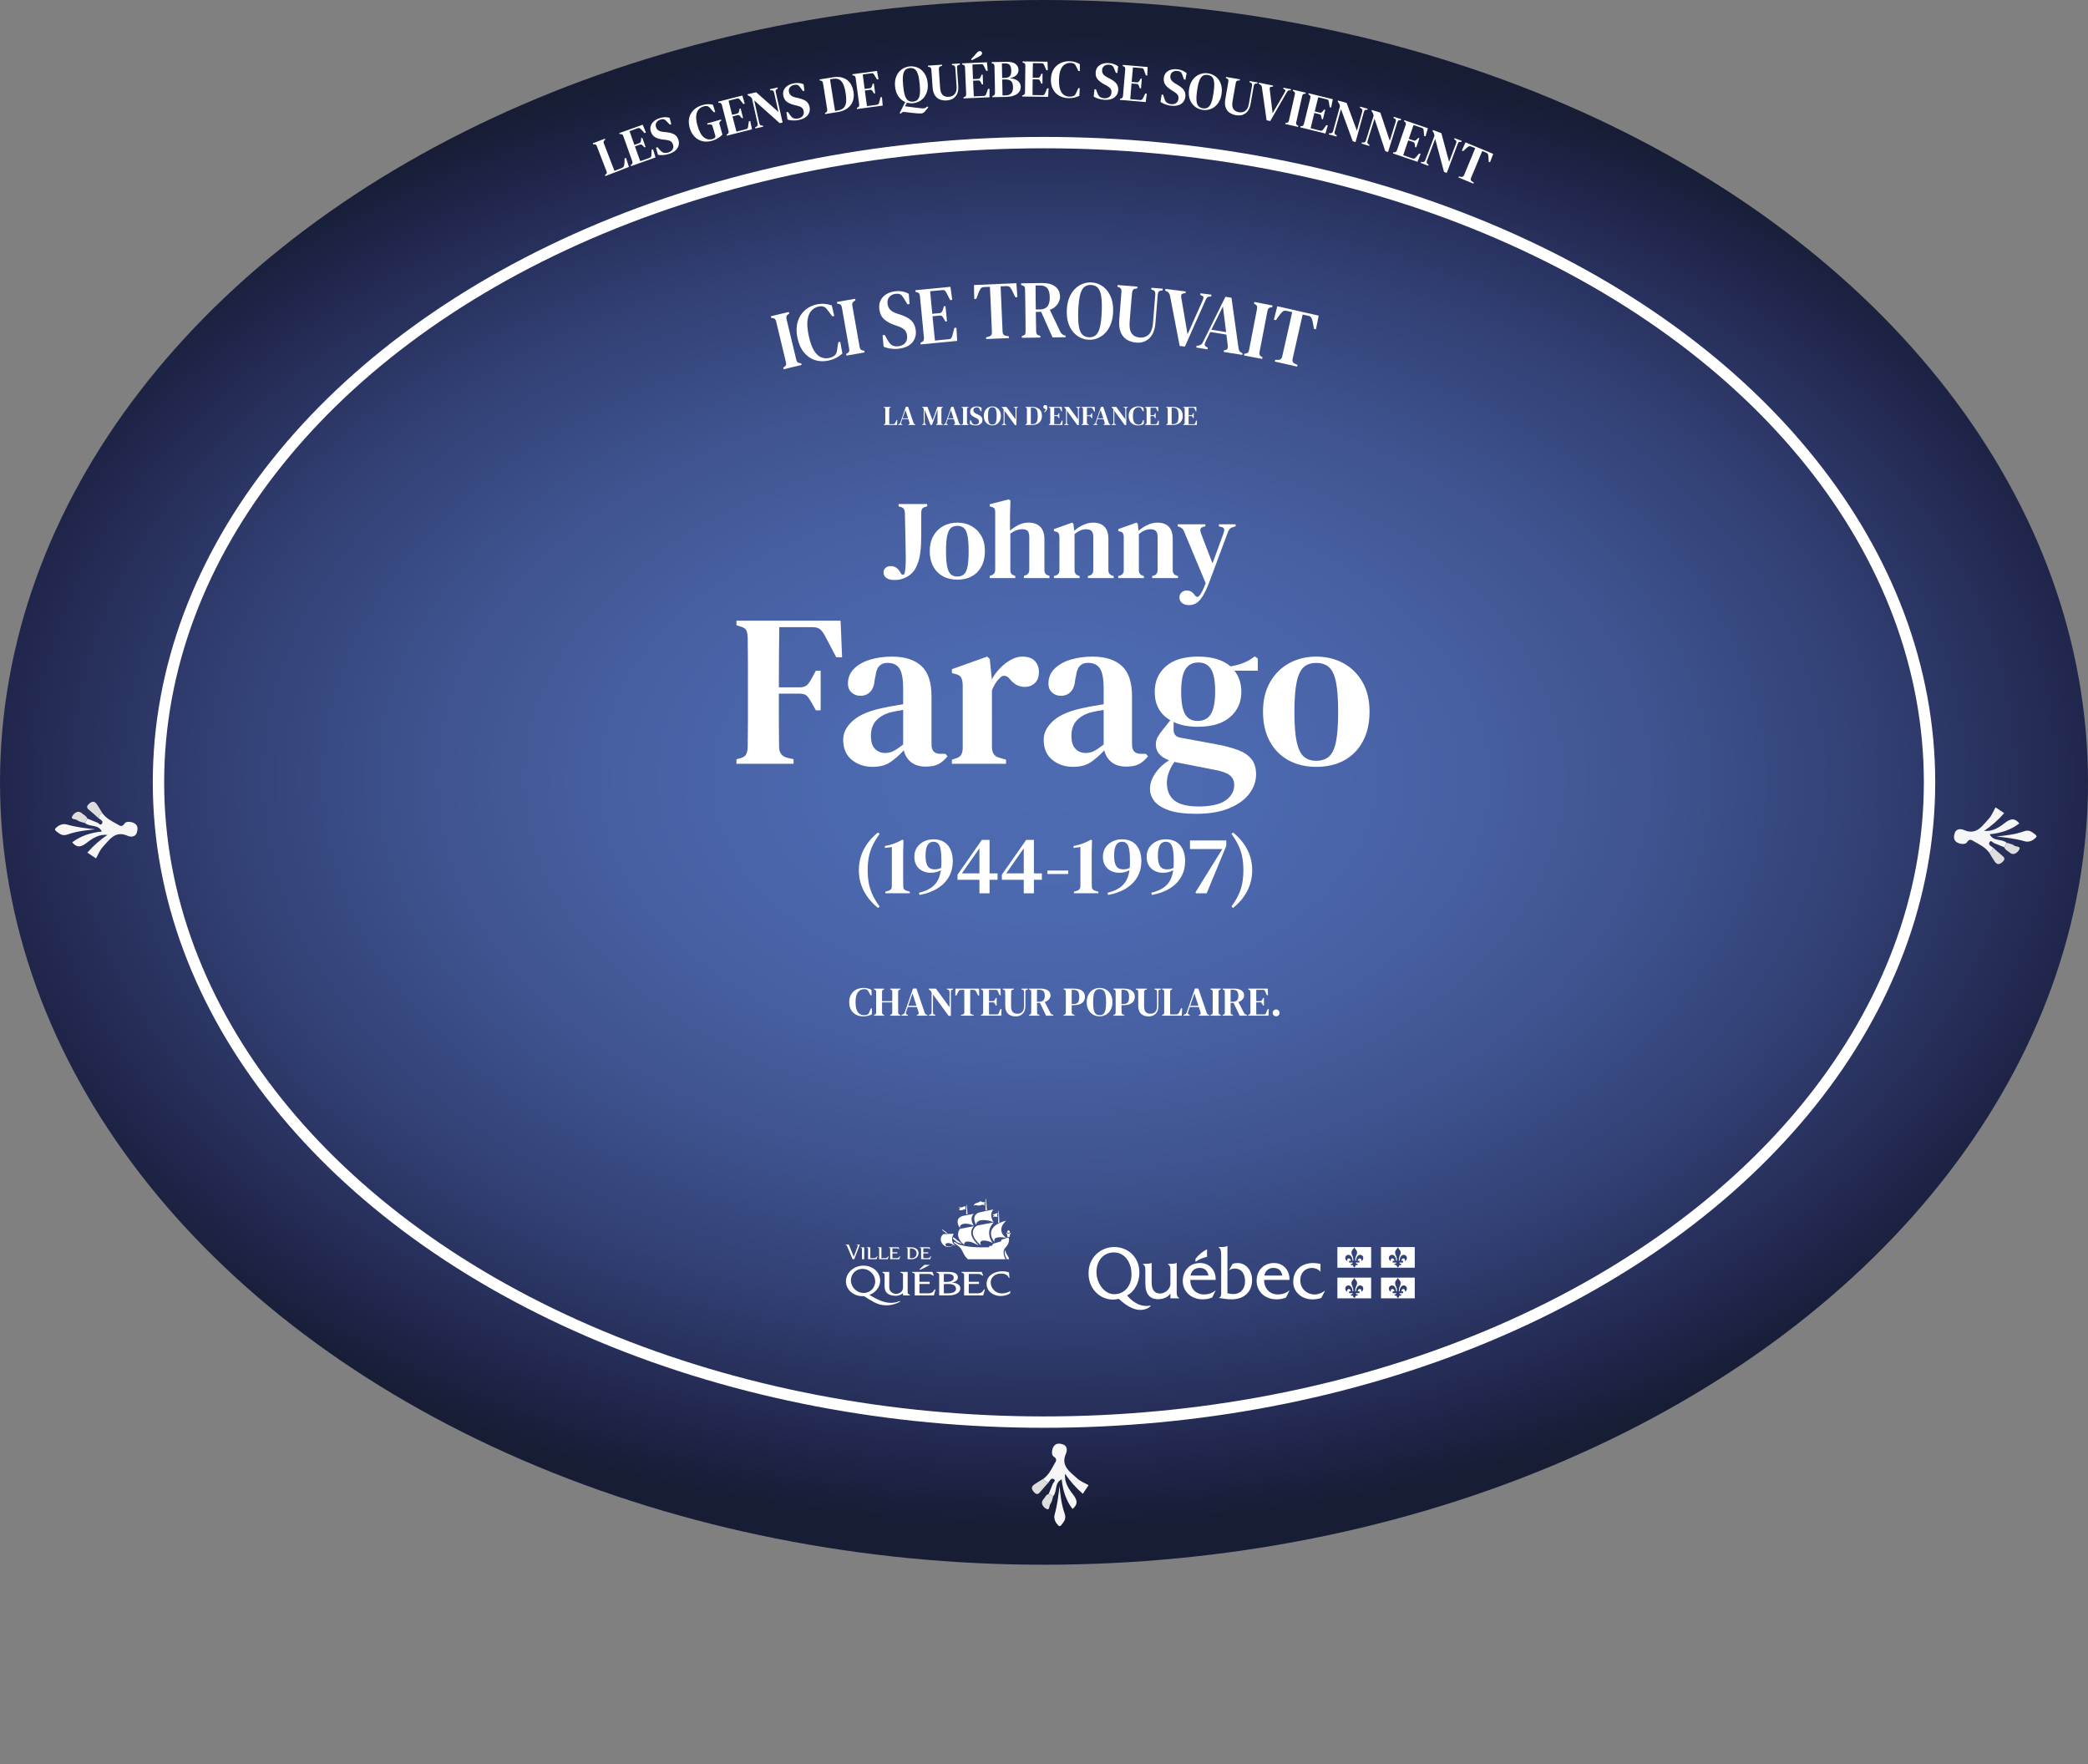 <?xml version="1.0" encoding="UTF-8"?>
<svg id="Calque_2" data-name="Calque 2" xmlns="http://www.w3.org/2000/svg" xmlns:xlink="http://www.w3.org/1999/xlink" viewBox="0 0 1835.77 1550.96">
  <rect x="0" y="0" width="1835.77" height="1550.96" fill="#808080" stroke="none"/>
  <defs>
    <style>
      .cls-1 {
        fill: #f6f6f6;
      }

      .cls-2, .cls-3 {
        fill: #fff;
      }

      .cls-4 {
        fill: #dedddd;
      }

      .cls-5 {
        fill: url(#Dégradé_sans_nom_51);
      }

      .cls-6 {
        fill: none;
        stroke: #fff;
        stroke-miterlimit: 10;
        stroke-width: 10px;
      }

      .cls-3 {
        fill-rule: evenodd;
      }
    </style>
    <radialGradient id="Dégradé_sans_nom_51" data-name="Dégradé sans nom 51" cx="917.89" cy="687.83" fx="917.89" fy="687.83" r="1009.81" gradientTransform="translate(.4 236.98) rotate(.05) scale(1 .65)" gradientUnits="userSpaceOnUse">
      <stop offset="0" stop-color="#4e6bb2"/>
      <stop offset=".19" stop-color="#4c68ae"/>
      <stop offset=".37" stop-color="#4760a2"/>
      <stop offset=".54" stop-color="#3e538f"/>
      <stop offset=".72" stop-color="#324074"/>
      <stop offset=".89" stop-color="#232951"/>
      <stop offset=".9" stop-color="#22274f"/>
      <stop offset="1" stop-color="#161d34"/>
    </radialGradient>
  </defs>
  <g id="epigraphe">
    <ellipse class="cls-5" cx="917.89" cy="687.83" rx="917.89" ry="687.83"/>
    <ellipse class="cls-6" cx="917.89" cy="687.83" rx="778.56" ry="562.45"/>
    <g>
      <path class="cls-2" d="m688.93,324.64l-.35-1.48,1.16-.73c.76-.53,1.22-1.1,1.36-1.71.14-.6.1-1.4-.14-2.39l-8.54-35.59c-.24-.99-.56-1.72-.96-2.19-.4-.47-1.07-.78-1.99-.9l-1.37-.12-.35-1.48,15.8-3.79.36,1.48-1.16.73c-.72.52-1.17,1.09-1.33,1.7-.17.61-.13,1.41.11,2.4l8.54,35.59c.24.99.57,1.72.99,2.18.42.47,1.08.77,1.96.91l1.37.12.35,1.48-15.8,3.79Z"/>
      <path class="cls-2" d="m728.14,317.06c-4.12.86-8.02.68-11.73-.52-3.7-1.2-6.9-3.45-9.6-6.73-2.7-3.29-4.6-7.58-5.7-12.88-.83-3.97-.98-7.62-.45-10.94.53-3.32,1.6-6.24,3.22-8.78,1.62-2.53,3.65-4.61,6.1-6.23s5.18-2.75,8.19-3.37c2.33-.49,4.58-.65,6.74-.48,2.16.17,4.29.62,6.39,1.37l2.19,9.24-1.72.36-3.84-5.05c-.62-.86-1.26-1.61-1.9-2.27-.65-.65-1.38-1.07-2.22-1.24-1.18-.35-2.49-.37-3.93-.07-2.5.52-4.64,1.71-6.4,3.55-1.76,1.85-2.92,4.54-3.46,8.09-.55,3.54-.23,8.15.96,13.83,1.17,5.63,2.69,9.98,4.54,13.04,1.86,3.07,3.93,5.09,6.21,6.07,2.28.98,4.68,1.21,7.18.69,1.15-.24,2.06-.53,2.74-.87.68-.34,1.35-.75,2-1.23.77-.55,1.31-1.25,1.62-2.08.31-.83.54-1.75.68-2.77l1.07-6.96,1.72-.36,1.87,10.27c-1.59,1.52-3.42,2.81-5.5,3.88-2.08,1.07-4.41,1.88-7,2.42Z"/>
      <path class="cls-2" d="m744.16,312.66l-.26-1.5,1.2-.65c.79-.48,1.28-1.02,1.46-1.62.18-.59.18-1.39,0-2.39l-6.36-36.04c-.18-1-.45-1.75-.83-2.25-.37-.5-1.02-.84-1.93-1.02l-1.36-.2-.26-1.5,16-2.82.26,1.5-1.21.65c-.75.48-1.23,1.01-1.43,1.61-.2.6-.22,1.4-.04,2.4l6.36,36.04c.18,1,.46,1.75.86,2.24.39.5,1.03.84,1.9,1.03l1.36.2.26,1.5-16,2.82Z"/>
      <path class="cls-2" d="m790.62,306.53c-2.36.31-4.8.31-7.31-.02-2.51-.33-4.66-.91-6.43-1.74l-.94-10.04,1.87-.25,2.66,4.69c.79,1.31,1.56,2.38,2.33,3.2.77.83,1.72,1.41,2.85,1.74.77.24,1.5.37,2.18.4.68.03,1.43,0,2.25-.12,2.62-.35,4.59-1.38,5.92-3.09,1.32-1.71,1.82-3.81,1.49-6.3-.3-2.25-1.06-3.95-2.28-5.11-1.22-1.15-3.08-2.17-5.55-3.07l-2.81-.94c-3.84-1.29-6.96-2.97-9.36-5.05-2.4-2.07-3.85-5.05-4.36-8.92-.38-2.87-.05-5.42.99-7.62,1.04-2.21,2.65-4.02,4.82-5.43,2.17-1.41,4.81-2.32,7.9-2.73,2.28-.3,4.46-.25,6.54.16,2.09.41,3.96,1.08,5.61,2.03l.73,8.97-1.87.25-3.1-5.07c-.9-1.49-1.7-2.54-2.42-3.15-.72-.61-1.54-.95-2.46-1.03-.53-.03-.98-.04-1.35-.04-.37,0-.86.04-1.46.12-2.11.28-3.83,1.2-5.17,2.77-1.34,1.57-1.86,3.55-1.54,5.94.3,2.3,1.13,4.09,2.48,5.37s3.19,2.33,5.53,3.14l3.08.98c4.43,1.46,7.7,3.21,9.81,5.24,2.11,2.04,3.39,4.83,3.86,8.37.56,4.22-.42,7.82-2.93,10.81-2.51,2.99-6.37,4.83-11.56,5.52Z"/>
      <path class="cls-2" d="m809.44,302.81l-.15-1.51,1.25-.63c.75-.32,1.25-.79,1.5-1.42.24-.63.34-1.48.28-2.54l-3.5-36.29c-.14-1.01-.37-1.77-.68-2.3-.31-.53-.89-.9-1.74-1.11l-1.41-.37-.15-1.51,30.8-2.97,1.57,11.5-1.81.17-3.21-6.24c-.43-.88-.89-1.55-1.37-2.02-.48-.46-1.15-.65-2.01-.57l-11,1.06c.24,2.99.52,6.05.82,9.2.3,3.15.65,6.7,1.03,10.64l6.41-.62c.86-.08,1.5-.4,1.9-.95.4-.55.76-1.27,1.06-2.18l.84-2.85,1.42-.14,1.29,13.35-1.42.14-1.43-2.63c-.43-.83-.88-1.49-1.37-1.98-.48-.49-1.16-.69-2.02-.61l-6.47.62c.33,3.46.62,6.45.86,8.95.24,2.5.47,4.72.68,6.67.21,1.95.4,3.86.59,5.73l12.42-1.2c.86-.08,1.51-.4,1.93-.95.43-.55.75-1.3.96-2.24l1.77-6.72,1.81-.17.66,11.59-32.09,3.1Z"/>
      <path class="cls-2" d="m867.04,298.09l-.07-1.52,2.57-.69c1.8-.51,2.66-1.73,2.57-3.67l-.85-19.77c-.15-3.38-.29-6.76-.44-10.14-.15-3.38-.31-6.76-.5-10.13l-5.13.22c-1.39.06-2.38.51-3,1.36-.61.85-1.21,2.04-1.8,3.56l-2.04,5.46-1.82.08-.2-12.25,37.28-1.61.85,12.22-1.82.08-2.5-5.26c-.71-1.47-1.41-2.6-2.1-3.39-.68-.79-1.72-1.16-3.1-1.1l-5.2.22,1.73,40.04c.09,1.98,1.05,3.12,2.88,3.43l2.69.46.07,1.52-20.07.87Z"/>
      <path class="cls-2" d="m898.38,296.99l-.02-1.52,1.36-.45c.86-.3,1.41-.73,1.64-1.29.23-.56.34-1.34.33-2.36,0-2.8,0-5.6-.04-8.41-.04-2.8-.07-5.63-.11-8.48l-.04-2.97c-.04-2.8-.07-5.6-.11-8.41-.04-2.8-.1-5.6-.17-8.41-.01-1.01-.13-1.8-.36-2.35-.22-.55-.77-.97-1.64-1.25l-1.44-.49-.02-1.52,18.2-.24c5.07-.07,8.99.96,11.77,3.07,2.78,2.11,4.19,5.1,4.25,8.97.03,2.13-.69,4.29-2.16,6.48s-3.73,3.89-6.79,5.09l9.09,19.09c.76,1.58,1.92,2.66,3.49,3.22l1.24.27.02,1.45-11.5.15-9.98-22.48-4.68.06c.04,3.43.08,6.52.12,9.28.04,2.75.09,5.34.17,7.75.01.97.16,1.74.45,2.31.29.58.85.98,1.67,1.21l1.57.49.02,1.52-16.31.21Zm12.29-24.88l3.51-.05c3.08-.04,5.32-.94,6.73-2.7,1.41-1.76,2.09-4.42,2.04-8-.05-3.57-.76-6.21-2.15-7.91-1.39-1.7-3.6-2.53-6.63-2.49l-3.7.05c.02,1.88.04,3.8.04,5.76,0,1.96.02,4.16.05,6.6s.07,5.35.11,8.73Z"/>
      <path class="cls-2" d="m957.35,298.7c-2.64-.1-5.15-.73-7.54-1.89-2.38-1.15-4.5-2.82-6.34-5-1.85-2.17-3.27-4.85-4.28-8.03-1.01-3.18-1.43-6.87-1.26-11.07.16-4.1.86-7.7,2.11-10.8,1.25-3.09,2.88-5.67,4.88-7.72,2.01-2.05,4.26-3.57,6.75-4.56,2.49-.99,5.03-1.44,7.63-1.34,2.6.1,5.1.73,7.51,1.88,2.4,1.16,4.52,2.82,6.34,5,1.82,2.17,3.24,4.85,4.24,8.03,1,3.18,1.43,6.87,1.26,11.07-.16,4.1-.86,7.7-2.11,10.8-1.25,3.1-2.86,5.67-4.85,7.72-1.99,2.05-4.21,3.57-6.68,4.57-2.47.99-5.02,1.44-7.66,1.34Zm.08-2.17c2.47.09,4.49-.54,6.06-1.91,1.57-1.37,2.77-3.72,3.59-7.08.82-3.35,1.35-7.9,1.57-13.65.22-5.75.05-10.31-.51-13.69-.56-3.38-1.58-5.81-3.04-7.3-1.46-1.48-3.42-2.27-5.89-2.37-2.43-.09-4.43.54-6.03,1.91-1.59,1.37-2.8,3.71-3.62,7.04-.82,3.33-1.34,7.87-1.57,13.61-.22,5.75-.05,10.32.51,13.73.56,3.41,1.58,5.85,3.07,7.33,1.48,1.48,3.44,2.27,5.86,2.37Z"/>
      <path class="cls-2" d="m999.03,301.21c-3.24-.26-6.05-1.15-8.43-2.65-2.38-1.5-4.15-3.72-5.33-6.65-1.17-2.93-1.57-6.71-1.2-11.33l.63-7.8c.22-2.7.44-5.42.66-8.16s.43-5.51.61-8.31c.15-1.88-.55-3.12-2.11-3.73l-1.4-.48.12-1.52,17.49,1.42-.12,1.52-1.85.29c-1.68.3-2.59,1.44-2.76,3.41-.26,2.69-.5,5.4-.73,8.12-.22,2.72-.44,5.45-.67,8.2l-.75,9.17c-.38,4.67.2,8.11,1.74,10.32,1.54,2.21,3.88,3.44,7.04,3.7,3.33.27,6.02-.64,8.08-2.72,2.06-2.09,3.27-5.34,3.63-9.78l2.04-25.14c.08-.96-.03-1.82-.31-2.57-.29-.75-.85-1.26-1.7-1.52l-1.53-.49.12-1.52,9.98.81-.12,1.52-1.85.29c-.84.13-1.43.51-1.79,1.16-.36.65-.57,1.46-.65,2.42l-2.01,24.78c-.49,5.97-2.26,10.43-5.33,13.38-3.07,2.95-6.91,4.24-11.53,3.86Z"/>
      <path class="cls-2" d="m1037.19,304.16l-8.53-44.15c-.34-1.84-1.29-3.13-2.86-3.86l-1.37-.61.19-1.51,17.87,2.22-.18,1.44-1.87.28c-1.03.17-1.64.6-1.83,1.31-.2.71-.19,1.63.02,2.78l5.47,31.86,13.17-29.55c.48-1.06.75-1.95.82-2.67.07-.72-.38-1.29-1.33-1.7l-1.49-.7.18-1.44,9.61,1.19-.19,1.51-1.67.23c-.93.13-1.62.46-2.05.99-.44.53-.87,1.28-1.29,2.25l-18.09,40.69-4.58-.57Z"/>
      <path class="cls-2" d="m1051.81,305.54l.24-1.5,1.82-.29c.94-.14,1.71-.46,2.29-.95.58-.49,1.1-1.22,1.57-2.17l19.66-39.71,5.33.85,6.16,44.14c.17,1.1.43,1.97.77,2.58.34.62.95,1.17,1.84,1.65l.92.44-.23,1.43-16.3-2.61.23-1.43,1.15-.18c.99-.18,1.65-.62,1.95-1.3.31-.69.39-1.58.26-2.67l-1.22-9.66-14.18-2.27-4.22,8.65c-.47,1-.69,1.85-.67,2.54.02.69.47,1.3,1.35,1.83l1.33.73-.24,1.5-9.82-1.57Zm13.24-15.64l12.96,2.08-2.84-22.55-10.13,20.47Z"/>
      <path class="cls-2" d="m1093.75,312.48l.29-1.49,1.36-.18c.91-.17,1.56-.5,1.95-.99.38-.49.67-1.24.86-2.23l6.94-35.93c.19-1,.2-1.79.03-2.39-.17-.6-.65-1.15-1.44-1.64l-1.19-.67.29-1.49,15.95,3.08-.29,1.49-1.36.18c-.87.18-1.51.51-1.91,1-.4.49-.7,1.23-.89,2.23l-6.94,35.93c-.19,1-.19,1.8,0,2.4.19.6.66,1.15,1.4,1.64l1.19.67-.29,1.49-15.96-3.08Z"/>
      <path class="cls-2" d="m1120.83,317.87l.34-1.48h2.66c1.87-.01,3.02-.97,3.45-2.85l4.37-19.3c.75-3.3,1.49-6.6,2.24-9.9.75-3.3,1.47-6.6,2.18-9.91l-5.01-1.13c-1.35-.31-2.44-.13-3.25.53-.82.66-1.71,1.65-2.67,2.96l-3.4,4.73-1.77-.4,3.02-11.87,36.39,8.24-2.39,12.02-1.77-.4-1.03-5.73c-.3-1.6-.68-2.88-1.13-3.82-.45-.94-1.36-1.57-2.71-1.88l-5.07-1.15-8.85,39.09c-.44,1.93.19,3.29,1.88,4.07l2.47,1.15-.34,1.48-19.59-4.44Z"/>
    </g>
    <g>
      <path class="cls-2" d="m532.26,154.77l-.35-.91.76-.59c.52-.44.8-.85.85-1.25.04-.4-.05-.91-.29-1.51l-8.52-22.03c-.22-.58-.49-1-.79-1.27-.3-.27-.78-.39-1.43-.37l-1,.09-.35-.91,10.64-4.12.35.91-.71.58c-.47.41-.72.83-.77,1.25-.05.42.04.93.28,1.54l9.3,24.03,6.31-2.44c.97-.38,1.61-.9,1.9-1.59.29-.68.48-1.57.55-2.67l.19-4.23,1.2-.46,2.59,7.96-20.68,8Z"/>
      <path class="cls-2" d="m554.82,146.06l-.33-.92.76-.62c.47-.33.74-.72.81-1.16.07-.44,0-.98-.19-1.64l-7.88-22.12c-.25-.61-.52-1.05-.81-1.32-.29-.27-.75-.4-1.36-.38l-1.02.02-.33-.92,20.62-7.35,2.81,6.93-1.21.43-3.14-3.34c-.43-.47-.84-.81-1.24-1.02-.4-.2-.89-.2-1.46,0l-7.37,2.62c.62,1.83,1.27,3.7,1.95,5.62.68,1.92,1.45,4.08,2.31,6.49l4.29-1.53c.58-.21.96-.52,1.16-.93.19-.42.33-.93.4-1.55l.14-1.93.95-.34,2.9,8.13-.95.34-1.38-1.39c-.42-.44-.83-.78-1.23-1-.4-.22-.9-.23-1.47-.02l-4.33,1.54c.75,2.11,1.4,3.93,1.94,5.45.54,1.52,1.03,2.88,1.47,4.06.44,1.18.86,2.34,1.27,3.49l8.32-2.96c.58-.21.97-.52,1.18-.94.21-.42.31-.95.32-1.58l.19-4.53,1.21-.43,2.2,7.14-21.49,7.66Z"/>
      <path class="cls-2" d="m588.21,135.32c-1.6.52-3.29.86-5.07,1-1.78.14-3.33.06-4.65-.22l-1.75-6.25,1.27-.42,2.36,2.62c.69.72,1.34,1.3,1.96,1.71.62.42,1.34.66,2.17.71.56.05,1.08.03,1.56-.04.48-.07.99-.2,1.54-.38,1.78-.58,3.03-1.51,3.76-2.78.73-1.27.84-2.67.34-4.21-.45-1.39-1.17-2.37-2.14-2.93-.98-.57-2.37-.96-4.19-1.19l-2.05-.21c-2.81-.29-5.15-.93-7.04-1.92-1.89-.99-3.22-2.68-4.01-5.07-.58-1.77-.63-3.43-.15-4.98.48-1.55,1.39-2.92,2.74-4.11s3.08-2.14,5.18-2.82c1.54-.51,3.06-.77,4.55-.8,1.49-.03,2.86.14,4.11.52l1.49,5.6-1.27.42-2.71-2.8c-.79-.82-1.46-1.38-2.02-1.67-.56-.29-1.17-.4-1.82-.31-.37.06-.68.11-.94.16-.26.05-.59.14-1,.28-1.43.47-2.52,1.29-3.28,2.47-.76,1.18-.9,2.51-.41,3.99.46,1.42,1.23,2.44,2.31,3.07s2.47,1.04,4.18,1.24l2.24.2c3.23.32,5.69.98,7.38,1.98,1.68,1,2.88,2.6,3.6,4.79.85,2.6.57,5.03-.84,7.27-1.41,2.25-3.88,3.94-7.41,5.1Z"/>
      <path class="cls-2" d="m626.02,123.78c-3.01.86-5.83.96-8.47.32-2.64-.64-4.93-1.95-6.88-3.94-1.95-1.98-3.38-4.56-4.28-7.74-.89-3.11-1.03-6.01-.44-8.71.59-2.69,1.89-5.03,3.91-7.01,2.02-1.98,4.69-3.45,8.03-4.39,1.59-.45,3.13-.7,4.6-.73s2.91.13,4.32.47l2,6.37-1.19.34-3.5-3.91c-.56-.62-1.05-1.04-1.46-1.28-.42-.24-.91-.35-1.49-.35-.43-.04-.82-.03-1.19.02s-.83.16-1.39.32c-1.86.53-3.36,1.48-4.5,2.86-1.14,1.38-1.8,3.22-1.99,5.54-.19,2.32.2,5.15,1.15,8.5,1.44,5.06,3.3,8.48,5.58,10.28,2.28,1.79,4.79,2.3,7.53,1.52.65-.18,1.18-.43,1.6-.75.53-.25.85-.59.95-1.02.1-.43.07-.93-.09-1.5-.35-1.23-.74-2.56-1.17-4.01-.43-1.45-.81-2.77-1.15-3.97-.33-1.17-1.14-1.71-2.43-1.64l-2.12.12-.27-.94,12.21-3.47.27.94-.49.29c-.51.34-.86.72-1.06,1.15-.2.43-.21.94-.04,1.54.34,1.2.68,2.42,1.02,3.67.34,1.25.69,2.5,1.04,3.75l.55,1.93c-1.3,1.27-2.67,2.36-4.12,3.26-1.45.9-3.13,1.62-5.05,2.17Z"/>
      <path class="cls-2" d="m639.06,119.3l-.24-.95.81-.54c.5-.29.8-.65.91-1.08.11-.43.1-.98-.04-1.65l-5.79-22.75c-.19-.62-.42-1.09-.69-1.39-.27-.3-.71-.47-1.32-.51l-1.02-.08-.24-.95,21.22-5.4,2.15,7.16-1.25.32-2.82-3.62c-.38-.51-.76-.89-1.14-1.13-.38-.24-.86-.29-1.46-.13l-7.58,1.93c.45,1.88.92,3.8,1.42,5.78.5,1.98,1.07,4.2,1.7,6.67l4.41-1.12c.59-.15,1.01-.42,1.24-.82.23-.4.41-.9.54-1.51l.32-1.91.98-.25,2.13,8.37-.98.25-1.24-1.51c-.38-.48-.75-.85-1.14-1.11-.38-.26-.87-.31-1.46-.16l-4.46,1.13c.55,2.17,1.03,4.04,1.43,5.61s.76,2.96,1.09,4.18c.33,1.22.64,2.42.94,3.59l8.56-2.18c.59-.15,1.01-.43,1.26-.83.25-.4.4-.91.46-1.54l.61-4.49,1.25-.32,1.53,7.32-22.11,5.63Z"/>
      <path class="cls-2" d="m664.09,112.94l-.21-.96,1.22-.66c.53-.28.87-.66.99-1.13s.12-1.02-.01-1.62l-4.95-22.04c-.4-.52-.73-.9-.99-1.14-.26-.25-.52-.45-.77-.62-.26-.17-.6-.34-1.02-.54l-.94-.41-.21-.96,7.67-1.72,19.55,17.33-3.8-16.9c-.14-.61-.35-1.12-.65-1.53-.3-.41-.76-.63-1.39-.64l-1.42-.02-.21-.96,6.69-1.5.21.96-1.05.57c-.53.31-.81.7-.84,1.17s.01,1.01.15,1.62l5.96,26.5-2.51.57-22.46-20.02,4.47,19.9c.14.64.35,1.15.63,1.53.28.39.71.59,1.32.61l1.29.09.21.96-6.91,1.55Z"/>
      <path class="cls-2" d="m702.13,105.53c-1.65.33-3.37.45-5.15.37-1.78-.08-3.31-.34-4.59-.79l-.98-6.42,1.31-.26,2.02,2.88c.6.8,1.18,1.45,1.74,1.94s1.25.82,2.07.97c.55.11,1.07.16,1.55.15.48-.01,1.01-.08,1.58-.19,1.83-.36,3.19-1.13,4.07-2.3.88-1.17,1.16-2.55.85-4.14-.28-1.43-.87-2.49-1.77-3.17-.9-.68-2.24-1.24-4.01-1.68l-2.01-.46c-2.75-.63-5-1.55-6.76-2.76-1.75-1.21-2.88-3.05-3.36-5.52-.36-1.83-.21-3.49.45-4.97.66-1.48,1.74-2.73,3.22-3.75,1.49-1.02,3.31-1.75,5.48-2.17,1.59-.31,3.13-.4,4.62-.24s2.82.49,4.02,1.01l.8,5.74-1.31.26-2.35-3.11c-.68-.91-1.28-1.55-1.81-1.9-.52-.36-1.11-.53-1.77-.53-.37.01-.69.03-.95.05-.26.02-.6.07-1.02.15-1.47.29-2.66.98-3.56,2.06-.9,1.08-1.19,2.38-.89,3.91.29,1.46.93,2.58,1.92,3.33.99.76,2.33,1.33,4,1.73l2.2.47c3.17.71,5.53,1.66,7.08,2.86,1.55,1.2,2.55,2.93,2.99,5.19.53,2.69-.04,5.06-1.71,7.12-1.67,2.06-4.33,3.45-7.97,4.17Z"/>
      <path class="cls-2" d="m725.46,100.29l-.15-.97.86-.47c.92-.46,1.28-1.31,1.09-2.54-.25-1.76-.52-3.55-.81-5.38-.29-1.83-.59-3.69-.9-5.6l-.26-1.61c-.29-1.78-.57-3.56-.85-5.35-.28-1.78-.59-3.56-.9-5.34-.2-1.26-.8-1.97-1.78-2.12l-1-.12-.15-.97,11.95-1.91c3.18-.51,6.02-.35,8.51.48,2.49.83,4.54,2.28,6.14,4.34,1.6,2.06,2.66,4.69,3.17,7.88.52,3.26.29,6.13-.69,8.62-.98,2.49-2.6,4.53-4.84,6.12-2.25,1.59-4.99,2.64-8.23,3.16l-11.13,1.78Zm8.73-2.77l2.32-.37c2.15-.34,3.83-1.05,5.04-2.13,1.21-1.08,1.97-2.69,2.28-4.83.31-2.14.19-4.95-.37-8.43-.56-3.47-1.31-6.17-2.27-8.1-.96-1.93-2.17-3.21-3.62-3.86-1.46-.65-3.23-.81-5.32-.47l-2.5.4c.31,2.12.64,4.27.98,6.44.35,2.17.69,4.34,1.04,6.52l.25,1.57c.37,2.3.73,4.56,1.08,6.75.35,2.2.71,4.37,1.09,6.51Z"/>
      <path class="cls-2" d="m753.47,95.85l-.13-.97.87-.45c.53-.23.87-.55,1.03-.96.16-.41.21-.96.15-1.65l-3.11-23.27c-.12-.64-.29-1.13-.52-1.46-.23-.33-.65-.55-1.25-.66l-1-.2-.13-.97,21.7-2.9,1.31,7.36-1.28.17-2.38-3.92c-.32-.55-.66-.97-1-1.25s-.83-.38-1.43-.3l-7.75,1.04c.23,1.92.47,3.89.74,5.91.27,2.02.57,4.29.91,6.82l4.51-.6c.61-.08,1.05-.31,1.33-.67s.51-.85.71-1.44l.54-1.86,1-.13,1.15,8.56-1,.13-1.06-1.65c-.32-.52-.65-.93-1-1.23-.35-.3-.83-.41-1.44-.33l-4.56.61c.3,2.22.55,4.13.77,5.74.21,1.6.41,3.03.6,4.28.18,1.25.35,2.47.52,3.67l8.75-1.17c.61-.08,1.06-.31,1.35-.67.29-.37.5-.86.64-1.47l1.13-4.39,1.28-.17.67,7.44-22.61,3.03Z"/>
      <path class="cls-2" d="m802.87,90.74c-1.86.18-3.66.03-5.41-.46l-1.87,3.13c2.06.3,4.33.6,6.81.91,2.48.31,4.93.59,7.36.86,1.09.11,1.94.13,2.55.06.61-.08,1.17-.29,1.69-.66l1.43-1.03.68.82-2.14,2.69c-.6.78-1.2,1.4-1.81,1.86-.6.46-1.35.74-2.23.83-.61.06-1.5.05-2.66-.02-1.16-.07-2.45-.18-3.87-.33-1.42-.14-2.84-.3-4.27-.48-1.43-.17-2.73-.33-3.88-.47-.53-.07-1.01-.05-1.45.07-.44.12-.83.37-1.2.75l-.67.68-.97-.52,4.93-9.72c-2.31-.96-4.29-2.58-5.95-4.86-1.65-2.28-2.66-5.25-3.01-8.9-.25-2.63-.08-4.99.52-7.08.6-2.09,1.51-3.88,2.74-5.38,1.23-1.49,2.67-2.67,4.32-3.54,1.66-.86,3.4-1.38,5.23-1.56,1.83-.18,3.64,0,5.43.5,1.79.51,3.42,1.38,4.9,2.6,1.47,1.22,2.7,2.79,3.69,4.73.99,1.94,1.61,4.25,1.88,6.95.25,2.63.08,4.99-.52,7.08-.6,2.09-1.5,3.88-2.71,5.38-1.21,1.49-2.64,2.67-4.28,3.53-1.64.86-3.39,1.38-5.26,1.56Zm-.13-1.39c1.74-.17,3.1-.76,4.08-1.78.98-1.02,1.61-2.63,1.89-4.85.28-2.21.24-5.17-.12-8.85-.36-3.69-.88-6.58-1.58-8.69-.7-2.11-1.62-3.56-2.78-4.37-1.16-.81-2.6-1.13-4.34-.96-1.71.17-3.06.76-4.06,1.78-1,1.02-1.63,2.63-1.91,4.83-.28,2.2-.24,5.14.12,8.83.36,3.69.88,6.59,1.58,8.71.7,2.12,1.63,3.59,2.81,4.39,1.17.81,2.61,1.13,4.32.96Z"/>
      <path class="cls-2" d="m832.49,88.29c-2.29.16-4.35-.12-6.17-.84-1.82-.72-3.29-1.95-4.4-3.7-1.12-1.75-1.78-4.11-1.99-7.09l-.35-5.03c-.12-1.74-.24-3.49-.36-5.26s-.26-3.55-.41-5.35c-.08-1.21-.7-1.93-1.86-2.16l-1.03-.16-.07-.98,12.39-.85.07.98-1.27.37c-1.14.36-1.67,1.18-1.58,2.45.09,1.74.19,3.49.31,5.24.12,1.75.24,3.52.36,5.29l.41,5.91c.21,3.01.96,5.14,2.26,6.39,1.3,1.25,3.07,1.8,5.3,1.65,2.36-.16,4.15-1.01,5.38-2.55,1.23-1.54,1.75-3.73,1.55-6.59l-1.12-16.21c-.04-.62-.2-1.16-.48-1.6-.28-.45-.73-.71-1.35-.8l-1.12-.16-.07-.98,7.07-.49.07.98-1.27.37c-.57.16-.95.47-1.14.92-.18.45-.25.98-.21,1.61l1.1,15.97c.27,3.85-.53,6.87-2.37,9.05-1.85,2.19-4.41,3.39-7.68,3.62Z"/>
      <path class="cls-2" d="m847.18,86.53l-.04-.98.91-.37c.54-.18.92-.47,1.11-.87.2-.4.3-.94.3-1.62l-1.02-23.46c-.06-.65-.19-1.15-.39-1.5-.2-.35-.59-.61-1.18-.77l-.98-.28-.04-.98,21.88-.95.65,7.45-1.29.06-2.02-4.12c-.27-.58-.57-1.03-.89-1.34-.32-.31-.79-.46-1.4-.43l-7.81.34c.05,1.93.12,3.91.21,5.95.09,2.04.19,4.33.3,6.88l4.55-.2c.61-.03,1.07-.21,1.38-.55.31-.34.59-.8.84-1.37l.7-1.81,1.01-.04.38,8.63-1.01.04-.9-1.74c-.27-.55-.57-.99-.89-1.32-.32-.33-.79-.48-1.4-.45l-4.6.2c.1,2.24.18,4.17.25,5.78.07,1.62.14,3.05.21,4.31.07,1.26.13,2.49.18,3.71l8.82-.38c.61-.03,1.08-.21,1.4-.55.32-.34.58-.81.77-1.41l1.52-4.27,1.29-.06v7.47s-22.79.99-22.79.99Zm6.56-34.35c.76-.84,1.52-1.7,2.28-2.58.76-.87,1.51-1.72,2.24-2.53.7-.84,1.28-1.4,1.75-1.69.46-.29.92-.44,1.38-.46.58-.03,1.06.14,1.45.5.38.36.59.8.61,1.33.02.5-.16.98-.56,1.45s-1.07.96-2.03,1.47c-1.11.55-2.19,1.09-3.22,1.64-1.04.54-2.11,1.09-3.22,1.63l-.68-.76Z"/>
      <path class="cls-2" d="m872.47,85.44l-.02-.98.73-.25c.64-.26,1.07-.6,1.29-1,.22-.41.33-.96.31-1.64,0-1.77-.02-3.55-.06-5.34-.03-1.79-.07-3.58-.1-5.39l-.03-1.68c-.03-1.8-.08-3.6-.13-5.39-.05-1.79-.09-3.58-.13-5.39-.01-.75-.13-1.31-.35-1.7-.22-.38-.67-.68-1.35-.88l-.74-.22-.02-.98,12.97-.25c3.68-.07,6.36.57,8.04,1.92s2.54,3.09,2.58,5.2c.03,1.62-.52,3.08-1.66,4.4-1.14,1.31-3.16,2.28-6.06,2.89,3.38.31,5.83,1.15,7.36,2.52,1.53,1.37,2.31,3.07,2.35,5.09.02,1-.18,2-.59,3.02-.41,1.02-1.12,1.96-2.13,2.82-1.01.86-2.39,1.56-4.12,2.11-1.74.55-3.94.85-6.61.9l-11.54.22Zm8.65-16.88l2.16-.04c2.08-.04,3.59-.54,4.5-1.51.92-.97,1.35-2.6,1.31-4.9-.05-2.4-.51-4.07-1.38-5.01-.88-.95-2.24-1.41-4.08-1.37l-2.76.05.24,12.79Zm.29,15.35l2.53-.05c2.3-.04,4.01-.65,5.12-1.83s1.64-3.04,1.6-5.59c-.05-2.46-.62-4.18-1.73-5.17-1.11-.99-2.9-1.46-5.39-1.41l-2.39.05.27,14Z"/>
      <path class="cls-2" d="m898.71,84.87v-.98s.94-.32.94-.32c.55-.15.94-.42,1.16-.8.22-.39.35-.92.39-1.61l.28-23.48c-.02-.65-.12-1.16-.3-1.52-.18-.36-.56-.64-1.14-.83l-.96-.34v-.98s21.91.26,21.91.26l.23,7.47-1.29-.02-1.79-4.22c-.24-.59-.51-1.06-.81-1.39-.3-.33-.76-.5-1.37-.51l-7.82-.09c-.05,1.93-.09,3.91-.12,5.95s-.05,4.33-.08,6.88l4.55.05c.61,0,1.08-.15,1.41-.47.33-.32.63-.76.91-1.32l.8-1.76h1.01s-.1,8.65-.1,8.65h-1.01s-.81-1.79-.81-1.79c-.24-.56-.51-1.02-.81-1.36-.3-.35-.76-.52-1.37-.53l-4.6-.05c-.03,2.24-.05,4.17-.07,5.79-.02,1.62-.03,3.06-.03,4.32,0,1.26,0,2.5-.02,3.71l8.83.11c.61,0,1.09-.15,1.43-.47.34-.32.62-.78.84-1.37l1.75-4.18,1.29.02-.41,7.46-22.81-.27Z"/>
      <path class="cls-2" d="m939.31,86.31c-2.97-.08-5.64-.78-7.99-2.09-2.36-1.31-4.2-3.2-5.52-5.67-1.33-2.47-1.94-5.44-1.84-8.92.07-2.61.56-4.92,1.46-6.92.9-2,2.11-3.67,3.64-5.01,1.53-1.34,3.26-2.34,5.22-2.98,1.95-.64,4.01-.94,6.19-.88,1.69.05,3.26.29,4.72.72s2.85,1.04,4.18,1.82v6.12s-1.23-.04-1.23-.04l-1.83-3.74c-.29-.63-.6-1.2-.94-1.71-.34-.51-.78-.88-1.33-1.11-.76-.39-1.66-.61-2.7-.64-1.81-.05-3.47.37-4.98,1.26-1.51.89-2.75,2.41-3.7,4.54-.95,2.14-1.48,5.07-1.58,8.8-.1,3.7.23,6.65,1.01,8.85.78,2.2,1.88,3.78,3.29,4.74,1.41.96,3.03,1.46,4.83,1.51.83.02,1.5-.02,2.03-.13.52-.11,1.05-.27,1.58-.47.62-.23,1.1-.58,1.46-1.06.35-.47.66-1.02.92-1.63l1.87-4.2,1.24.04-.37,6.71c-1.34.71-2.81,1.24-4.42,1.6-1.61.36-3.34.51-5.21.46Z"/>
      <path class="cls-2" d="m970.91,87.76c-1.68-.1-3.38-.42-5.08-.94-1.7-.53-3.12-1.17-4.24-1.92l.68-6.46,1.33.08,1.22,3.3c.37.93.77,1.7,1.19,2.32.42.62,1.01,1.11,1.75,1.46.51.25.99.43,1.46.53.47.11,1,.18,1.58.21,1.87.12,3.37-.28,4.52-1.19,1.15-.91,1.77-2.17,1.87-3.79.09-1.46-.21-2.63-.91-3.52-.7-.88-1.85-1.77-3.45-2.64l-1.83-.96c-2.5-1.31-4.45-2.77-5.84-4.38-1.39-1.61-2.01-3.68-1.85-6.19.12-1.86.68-3.43,1.7-4.69,1.01-1.26,2.37-2.2,4.07-2.81,1.7-.61,3.65-.85,5.85-.71,1.62.1,3.13.41,4.53.93,1.4.52,2.61,1.19,3.63,2l-.68,5.76-1.33-.08-1.48-3.6c-.43-1.06-.85-1.82-1.26-2.3-.42-.48-.94-.8-1.58-.96-.36-.08-.67-.15-.93-.2-.26-.05-.6-.08-1.03-.11-1.5-.09-2.82.27-3.96,1.09-1.14.82-1.76,2-1.86,3.56-.09,1.49.25,2.73,1.02,3.71.77.98,1.91,1.88,3.43,2.69l2.01,1.01c2.89,1.49,4.93,3.01,6.12,4.56,1.19,1.55,1.72,3.48,1.58,5.78-.17,2.73-1.32,4.88-3.46,6.45-2.14,1.57-5.06,2.24-8.77,2.01Z"/>
      <path class="cls-2" d="m984.6,87.82l.08-.98.94-.25c.56-.11.97-.35,1.21-.72.25-.37.41-.89.5-1.57l1.98-23.39c.02-.65-.04-1.17-.19-1.54-.15-.37-.51-.68-1.08-.91l-.94-.41.08-.98,21.82,1.85-.31,7.47-1.28-.11-1.48-4.34c-.19-.61-.43-1.09-.71-1.44-.28-.35-.72-.55-1.33-.6l-7.79-.66c-.19,1.92-.38,3.9-.55,5.93-.17,2.03-.37,4.32-.58,6.86l4.54.38c.61.05,1.09-.07,1.44-.37.35-.3.68-.71,1.01-1.25l.93-1.7,1.01.08-.73,8.6-1.01-.09-.68-1.84c-.2-.58-.43-1.05-.71-1.42-.28-.37-.72-.58-1.33-.63l-4.58-.39c-.19,2.23-.35,4.16-.49,5.77-.14,1.61-.25,3.05-.34,4.3-.09,1.26-.19,2.49-.29,3.7l8.8.75c.61.05,1.1-.07,1.46-.37.36-.3.68-.73.94-1.3l2.05-4.04,1.28.11-.95,7.41-22.73-1.93Z"/>
      <path class="cls-2" d="m1029.45,92.96c-1.68-.2-3.35-.61-5.02-1.23-1.67-.62-3.05-1.34-4.12-2.16l1.04-6.41,1.32.16,1.04,3.37c.32.95.67,1.74,1.06,2.38.39.64.94,1.16,1.67,1.56.49.28.97.48,1.43.62.46.13.98.23,1.56.3,1.86.22,3.38-.09,4.58-.94,1.2-.85,1.89-2.07,2.08-3.68.17-1.45-.07-2.64-.71-3.56-.65-.92-1.75-1.87-3.3-2.83l-1.77-1.06c-2.42-1.45-4.28-3.01-5.58-4.7-1.3-1.69-1.8-3.79-1.5-6.29.22-1.85.87-3.38,1.95-4.59,1.08-1.2,2.49-2.06,4.22-2.58s3.69-.65,5.88-.39c1.61.19,3.1.59,4.47,1.19,1.36.6,2.54,1.33,3.51,2.2l-1,5.71-1.32-.16-1.28-3.68c-.37-1.08-.75-1.87-1.13-2.37-.39-.5-.9-.85-1.52-1.05-.36-.1-.67-.19-.92-.25-.26-.06-.6-.12-1.02-.17-1.49-.18-2.83.11-4.02.86-1.19.75-1.87,1.9-2.05,3.45-.18,1.48.09,2.74.81,3.76s1.8,1.98,3.27,2.88l1.95,1.12c2.8,1.65,4.75,3.28,5.86,4.9,1.11,1.62,1.52,3.57,1.25,5.86-.32,2.72-1.59,4.8-3.82,6.25-2.22,1.45-5.18,1.95-8.86,1.51Z"/>
      <path class="cls-2" d="m1057.4,96.62c-1.85-.27-3.58-.86-5.18-1.79-1.6-.92-2.98-2.15-4.14-3.69-1.16-1.54-1.98-3.36-2.48-5.48-.5-2.12-.56-4.51-.17-7.19.38-2.62,1.11-4.87,2.19-6.76,1.08-1.89,2.39-3.41,3.94-4.57,1.55-1.16,3.23-1.96,5.04-2.41,1.81-.44,3.63-.54,5.45-.27,1.82.26,3.54.86,5.16,1.78,1.62.93,3,2.16,4.14,3.69,1.14,1.53,1.96,3.36,2.46,5.47.5,2.12.56,4.51.17,7.19-.38,2.62-1.11,4.87-2.19,6.76-1.08,1.89-2.38,3.41-3.92,4.57-1.53,1.16-3.2,1.97-5,2.41-1.8.45-3.63.54-5.48.27Zm.2-1.39c1.73.25,3.19,0,4.39-.76,1.19-.75,2.19-2.17,2.99-4.26.8-2.08,1.46-4.96,1.99-8.62.53-3.67.71-6.6.53-8.81-.18-2.21-.73-3.85-1.66-4.91-.93-1.06-2.26-1.72-3.99-1.97-1.7-.25-3.15,0-4.36.76-1.21.75-2.21,2.16-3.01,4.23-.8,2.07-1.46,4.94-1.99,8.6-.53,3.67-.71,6.61-.54,8.84.17,2.23.73,3.87,1.68,4.94.95,1.06,2.27,1.72,3.97,1.97Z"/>
      <path class="cls-2" d="m1086.74,101.3c-2.27-.4-4.2-1.16-5.79-2.29-1.59-1.13-2.72-2.68-3.39-4.64-.67-1.96-.75-4.42-.23-7.36l.86-4.97c.3-1.72.6-3.45.91-5.2.3-1.75.6-3.51.88-5.3.21-1.2-.22-2.04-1.28-2.55l-.96-.4.17-.97,12.24,2.13-.17.96-1.32.06c-1.2.08-1.9.74-2.12,2-.33,1.71-.64,3.43-.95,5.17-.3,1.73-.6,3.47-.91,5.22l-1.02,5.84c-.52,2.97-.3,5.22.67,6.75.96,1.53,2.55,2.48,4.75,2.87,2.33.41,4.27,0,5.83-1.19,1.56-1.2,2.59-3.21,3.08-6.03l2.79-16c.11-.61.08-1.17-.08-1.67-.16-.5-.53-.87-1.12-1.09l-1.05-.42.17-.97,6.98,1.22-.17.97-1.32.05c-.6.02-1.04.23-1.32.62-.29.39-.48.9-.59,1.51l-2.75,15.77c-.66,3.8-2.15,6.54-4.47,8.22-2.32,1.68-5.09,2.24-8.32,1.68Z"/>
      <path class="cls-2" d="m1113.6,105.75l-4.14-28.95c-.16-1.21-.78-2.1-1.85-2.66l-.94-.48.2-.96,12.48,2.55-.19.92-1.33.06c-.73.04-1.18.28-1.35.73-.17.44-.2,1.04-.11,1.79l2.51,20.85,10.52-18.2c.38-.65.61-1.21.69-1.67.08-.46-.21-.85-.86-1.18l-1.02-.54.19-.92,6.72,1.37-.2.96-1.18.04c-.66.02-1.16.19-1.49.51-.33.31-.67.77-1.01,1.37l-14.45,25.06-3.2-.65Z"/>
      <path class="cls-2" d="m1130.02,109.01l.22-.96.96-.07c.65-.08,1.11-.27,1.38-.57.27-.3.48-.78.63-1.41l5.2-22.99c.14-.64.16-1.15.04-1.55-.12-.39-.45-.76-1-1.11l-.84-.48.22-.96,11.22,2.54-.22.96-.96.07c-.62.08-1.07.28-1.36.58-.29.3-.5.77-.65,1.41l-5.2,22.99c-.14.64-.15,1.15-.02,1.55.13.4.46.76.98,1.11l.84.48-.22.96-11.22-2.54Z"/>
      <path class="cls-2" d="m1143.17,111.94l.23-.95.97-.1c.57-.02,1.01-.19,1.31-.52.3-.33.55-.82.74-1.48l5.63-22.79c.13-.64.14-1.16.05-1.55s-.4-.75-.92-1.07l-.86-.55.24-.95,21.26,5.25-1.48,7.33-1.25-.31-.78-4.52c-.1-.63-.25-1.15-.47-1.54-.22-.39-.63-.66-1.22-.81l-7.59-1.87c-.49,1.87-.98,3.79-1.47,5.77s-1.04,4.21-1.65,6.68l4.42,1.09c.6.15,1.09.1,1.48-.14.39-.24.79-.6,1.19-1.08l1.18-1.53.98.24-2.07,8.38-.98-.24-.38-1.92c-.1-.6-.26-1.11-.48-1.51-.22-.41-.62-.68-1.22-.83l-4.47-1.1c-.54,2.17-1,4.05-1.39,5.62-.39,1.57-.73,2.97-1.01,4.2-.29,1.23-.58,2.43-.87,3.61l8.57,2.12c.6.15,1.1.1,1.5-.13.41-.24.78-.62,1.13-1.14l2.66-3.67,1.25.31-2.1,7.17-22.15-5.47Z"/>
      <path class="cls-2" d="m1168.23,118.14l.26-.95h1.39c.6,0,1.07-.17,1.41-.53.34-.36.59-.84.76-1.44l6.04-21.77c-.11-.64-.22-1.13-.33-1.47-.11-.34-.24-.64-.39-.91-.15-.27-.36-.58-.64-.95l-.64-.81.26-.95,7.58,2.1,9.05,24.5,4.63-16.69c.17-.6.22-1.15.15-1.65-.07-.5-.38-.91-.93-1.23l-1.24-.68.26-.94,6.6,1.83-.26.95h-1.2c-.61.03-1.04.24-1.3.64-.25.4-.46.9-.63,1.5l-7.26,26.18-2.48-.69-10.35-28.25-5.45,19.66c-.17.63-.23,1.18-.17,1.65s.35.86.87,1.16l1.1.69-.26.94-6.83-1.89Z"/>
      <path class="cls-2" d="m1197.06,126.18l.29-.94,1.38.04c.6.02,1.08-.14,1.43-.48s.62-.82.8-1.41l6.72-21.57c-.09-.65-.18-1.14-.29-1.48-.1-.34-.22-.65-.36-.92-.14-.27-.34-.6-.61-.97l-.61-.83.29-.94,7.51,2.34,8.28,24.77,5.15-16.53c.19-.59.25-1.14.2-1.65-.05-.51-.35-.92-.89-1.25l-1.22-.72.29-.94,6.54,2.04-.29.94-1.2-.03c-.61,0-1.05.2-1.32.59-.27.39-.49.88-.68,1.48l-8.08,25.94-2.46-.77-9.46-28.56-6.06,19.48c-.19.62-.27,1.17-.22,1.64.05.47.32.87.83,1.19l1.07.73-.29.94-6.76-2.11Z"/>
      <path class="cls-2" d="m1224.68,134.84l.32-.93h.98c.57.02,1.02-.11,1.35-.41.33-.3.62-.77.87-1.4l7.63-22.2c.18-.63.25-1.14.19-1.54-.06-.4-.33-.78-.82-1.15l-.81-.62.32-.93,20.71,7.11-2.12,7.17-1.22-.42-.38-4.57c-.04-.64-.15-1.16-.34-1.57-.18-.41-.57-.71-1.15-.91l-7.4-2.54c-.66,1.82-1.31,3.69-1.98,5.61-.66,1.93-1.41,4.1-2.24,6.51l4.31,1.48c.58.2,1.08.2,1.49,0s.84-.53,1.28-.97l1.32-1.42.96.33-2.81,8.17-.96-.33-.21-1.95c-.05-.61-.17-1.13-.34-1.55-.18-.42-.56-.74-1.14-.93l-4.35-1.49c-.73,2.12-1.35,3.94-1.88,5.47-.53,1.53-.99,2.89-1.38,4.09-.4,1.2-.79,2.37-1.18,3.52l8.35,2.87c.58.2,1.08.2,1.51,0,.43-.2.83-.54,1.23-1.03l2.97-3.42,1.22.42-2.73,6.96-21.58-7.41Z"/>
      <path class="cls-2" d="m1249.1,143.23l.35-.92,1.38.12c.6.06,1.08-.07,1.45-.4.37-.33.66-.78.88-1.36l7.98-21.14c-.05-.65-.12-1.15-.2-1.5-.08-.35-.19-.66-.31-.94-.12-.28-.31-.62-.55-1.01l-.56-.86.35-.92,7.36,2.78,6.81,25.22,6.11-16.2c.22-.58.32-1.13.3-1.63-.02-.51-.29-.94-.81-1.3l-1.18-.79.35-.92,6.41,2.42-.35.92-1.19-.1c-.61-.03-1.06.14-1.35.51-.29.37-.54.85-.76,1.43l-9.59,25.42-2.41-.91-7.76-29.07-7.2,19.08c-.23.61-.34,1.15-.32,1.63.02.47.27.88.76,1.24l1.03.79-.35.92-6.63-2.5Z"/>
      <path class="cls-2" d="m1282.28,156.02l.38-.91,1.84.36c1.3.24,2.18-.22,2.66-1.37l4.88-11.77c.83-2.01,1.67-4.02,2.5-6.04.83-2.01,1.66-4.03,2.46-6.05l-3.36-1.39c-.91-.38-1.67-.41-2.3-.1-.63.31-1.34.83-2.13,1.54l-2.81,2.57-1.19-.49,3.24-7.2,24.39,10.12-2.81,7.37-1.19-.49-.16-3.81c-.06-1.07-.19-1.93-.42-2.6-.22-.67-.79-1.19-1.69-1.56l-3.4-1.41-9.89,23.84c-.49,1.18-.19,2.13.91,2.85l1.6,1.07-.38.91-13.13-5.45Z"/>
    </g>
    <g id="motif">
      <path class="cls-1" d="m89.92,714.78c3.26,4.68,8.26,7.14,13.03,9.77,2.06,1.13,4.21,3.33,6.75-.79,1.12-1.82,6.43-1.64,9.3.64,2.56,2.03,2.06,5.27,1.22,7.81-1.29,3.9-5.51,3.69-7.9,2.63-11.27-5.01-16.18,3.66-22.02,9.85-2.57,2.73-3.95,6.59-5.91,9.99-2.67-1.78-5.21-3.48-7.6-5.07,5.29-6.01,11.01-11.21,17.72-15.56-7.1-.86-12.86,2.72-17.93,6.68-4.77,3.73-8.62,5.26-13.11-.17,7.46-5.73,16.31-8.51,26.03-9.51-3.07-6.62-10.56-3.75-14.76-7.47.66-1.33,1.31-2.65,1.97-3.98,2.92,1.2,5.81,2.46,8.76,3.56,1.44.54,3.12,3.48,4.43.45.87-2.01-1.59-3.04-3.08-4.11-.05-2.29,1.17-3.74,3.1-4.73Z"/>
      <path class="cls-1" d="m83.7,729.13c-8.37.79-16.58,1.77-24.21,4.5-4.73,1.69-7.1-.55-10.02-2.81-.77-.59-1.69-1.47-.52-2.7,2.69-2.84,6.37-4.22,9.74-3.25,8.24,2.36,16.62,3.32,25.01,4.25Z"/>
      <path class="cls-4" d="m89.92,714.78c-1.93.99-3.15,2.44-3.1,4.73-2.54-2.25-4.99-4.6-7.64-6.71-2.52-2.01-3.99-3.5-.61-6.37,2.99-2.54,4.85-1.85,6.7.84,1.66,2.43,3.11,5,4.65,7.51Z"/>
      <path class="cls-4" d="m76.7,719.61c-.66,1.33-1.31,2.65-1.97,3.98-2.31-.78-5.05-1.05-6.81-2.5-1.48-1.21-6.65-.3-4.01-4.14,1.24-1.8,4.51-5.14,8.17-1.87,1.62,1.44,3.9,2.17,4.62,4.53Z"/>
    </g>
    <g id="motif-2" data-name="motif">
      <path class="cls-1" d="m1748.95,749.72c-3.26-4.68-8.26-7.14-13.03-9.77-2.06-1.13-4.21-3.33-6.75.79-1.12,1.82-6.43,1.64-9.3-.64-2.56-2.03-2.06-5.27-1.22-7.81,1.29-3.9,5.51-3.69,7.9-2.63,11.27,5.01,16.18-3.66,22.02-9.85,2.57-2.73,3.95-6.59,5.91-9.99,2.67,1.78,5.21,3.48,7.6,5.07-5.29,6.01-11.01,11.21-17.72,15.56,7.1.86,12.86-2.72,17.93-6.68,4.77-3.73,8.62-5.26,13.11.17-7.46,5.73-16.31,8.51-26.03,9.51,3.07,6.62,10.56,3.75,14.76,7.47-.66,1.33-1.31,2.65-1.97,3.98-2.92-1.2-5.81-2.46-8.76-3.56-1.44-.54-3.12-3.48-4.43-.45-.87,2.01,1.59,3.04,3.08,4.11.05,2.29-1.17,3.74-3.1,4.73Z"/>
      <path class="cls-1" d="m1755.18,735.38c8.37-.79,16.58-1.77,24.21-4.5,4.73-1.69,7.1.55,10.02,2.81.77.59,1.69,1.47.52,2.7-2.69,2.84-6.37,4.22-9.74,3.25-8.24-2.36-16.62-3.32-25.01-4.25Z"/>
      <path class="cls-4" d="m1748.95,749.72c1.93-.99,3.15-2.44,3.1-4.73,2.54,2.25,4.99,4.6,7.64,6.71,2.52,2.01,3.99,3.5.61,6.37-2.99,2.54-4.85,1.85-6.7-.84-1.66-2.43-3.11-5-4.65-7.51Z"/>
      <path class="cls-4" d="m1762.17,744.9c.66-1.33,1.31-2.65,1.97-3.98,2.31.78,5.05,1.05,6.81,2.5,1.48,1.21,6.65.3,4.01,4.14-1.24,1.8-4.51,5.14-8.17,1.87-1.62-1.44-3.9-2.17-4.62-4.53Z"/>
    </g>
    <g id="motif-3" data-name="motif">
      <path class="cls-1" d="m917.18,1300.19c4.68-3.26,7.14-8.26,9.77-13.03,1.13-2.06,3.33-4.21-.79-6.75-1.82-1.12-1.64-6.43.64-9.3,2.03-2.56,5.27-2.06,7.81-1.22,3.9,1.29,3.69,5.51,2.63,7.9-5.01,11.27,3.66,16.18,9.85,22.02,2.73,2.57,6.59,3.95,9.99,5.91-1.78,2.67-3.48,5.21-5.07,7.6-6.01-5.29-11.21-11.01-15.56-17.72-.86,7.1,2.72,12.86,6.68,17.93,3.73,4.77,5.26,8.62-.17,13.11-5.73-7.46-8.51-16.31-9.51-26.03-6.62,3.07-3.75,10.56-7.47,14.76-1.33-.66-2.65-1.31-3.98-1.97,1.2-2.92,2.46-5.81,3.56-8.76.54-1.44,3.48-3.12.45-4.43-2.01-.87-3.04,1.59-4.11,3.08-2.29.05-3.74-1.17-4.73-3.1Z"/>
      <path class="cls-1" d="m931.52,1306.42c.79,8.37,1.77,16.58,4.5,24.21,1.69,4.73-.55,7.1-2.81,10.02-.59.77-1.47,1.69-2.7.52-2.84-2.69-4.22-6.37-3.25-9.74,2.36-8.24,3.32-16.62,4.25-25.01Z"/>
      <path class="cls-4" d="m917.18,1300.19c.99,1.93,2.44,3.15,4.73,3.1-2.25,2.54-4.6,4.99-6.71,7.64-2.01,2.52-3.5,3.99-6.37.61-2.54-2.99-1.85-4.85.84-6.7,2.43-1.66,5-3.11,7.51-4.65Z"/>
      <path class="cls-4" d="m922,1313.41c1.33.66,2.65,1.31,3.98,1.97-.78,2.31-1.05,5.05-2.5,6.81-1.21,1.48-.3,6.65-4.14,4.01-1.8-1.24-5.14-4.51-1.87-8.17,1.44-1.62,2.17-3.9,4.53-4.62Z"/>
    </g>
    <g id="villedeqc">
      <g>
        <path class="cls-2" d="m808.66,1096.75c0,.25,1.17.36,1.17.95v9.35h8.09l.71-2.71s-.23-.04-.41.15c-.39.42-.73,1.63-2.55,1.63h-3.87v-4.16h4.33v-.96h-4.33v-3.5h4.19c.83,0,1.19.6,1.68.75.11.03.25,0,.25,0l-.64-1.67h-8.61v.16Z"/>
        <path class="cls-2" d="m801.34,1107.06c1.09,0,2.16-.16,3.06-.57,1.9-.86,3.17-2.6,3.17-4.73,0-3.11-2.33-5.16-6.72-5.16h-4.03v.16c0,.25,1.16.36,1.16.95v9.35h3.36Zm2.32-1.34c-.58.29-1.35.41-1.9.41h-1.8v-8.6h.25c4.73,0,5.68,2.67,5.68,4.55,0,1.74-.96,3.03-2.22,3.65Z"/>
        <path class="cls-2" d="m743.33,1094.37c0,.25,1.03.18,1.35.99l4.92,11.7h1.46l4.9-12.85h-2.82v.16c0,.25,1.02.14,1.03.69,0,.23-.23.87-.4,1.36l-3.13,8.37h-.04l-4.29-10.59h-2.99v.16Z"/>
        <path class="cls-2" d="m781.47,1096.75c0,.25,1.17.36,1.17.95v9.35h8.09l.71-2.71s-.23-.04-.41.15c-.39.42-.73,1.63-2.55,1.63h-3.88v-4.16h4.33v-.96h-4.33v-3.5h4.19c.83,0,1.19.6,1.68.75.11.03.25,0,.25,0l-.64-1.67h-8.61v.16Z"/>
        <path class="cls-2" d="m771.8,1096.59v.16c0,.25,1.17.36,1.17.95v9.35h7.58l.71-2.71s-.23-.04-.41.15c-.39.42-.73,1.63-2.55,1.63h-3.36v-9.53h-3.13Z"/>
        <path class="cls-2" d="m762.03,1096.59v.16c0,.25,1.17.36,1.17.95v9.35h7.58l.71-2.71s-.23-.04-.41.15c-.39.42-.73,1.63-2.55,1.63h-3.36v-9.53h-3.13Z"/>
        <path class="cls-2" d="m759.82,1107.06v-10.46h-3.13v.16c0,.25,1.17.36,1.17.95v9.35h1.97Z"/>
      </g>
      <g>
        <path class="cls-2" d="m809.27,1116.17c1.18-.27,5.5-2.64,8.29-4.12h-4.87l-4.33,3.9s.36.34.9.22Z"/>
        <path class="cls-2" d="m791.5,1118.21v.32c0,.49,2.42.71,2.42,1.88v11.47c0,3.45-2.68,5.6-6.05,5.6s-6.05-2.27-6.05-5.73v-13.54h-6.04v.32c0,.53,1.96.71,1.96,2.14v10.6c0,5.06,3.45,7.98,9.83,7.98,2.41,0,4.75-.95,6.35-2.4v2.04h6.05v-.31c0-.53-1.96-.71-1.96-2.14v-18.22h-6.51Z"/>
        <path class="cls-2" d="m887.54,1123.59c-.2-1.63-.35-3.27-.39-4.9-1.81-.72-3.96-1.01-5.95-1.01-6.48,0-13.78,3.42-13.78,10.96s7.01,10.76,12.1,10.76c3.33,0,6.58-.82,8.66-2.51l.15-1.83c-2.19,1.2-4.81,2.12-7.52,2.12-5.52,0-9.78-4.6-9.78-9.63,0-4.29,3.39-7.86,9.12-7.86,1.91,0,4.11.44,5.54,1.72.74.62,1.15,2.16,1.55,2.16h.31Z"/>
        <path class="cls-2" d="m801.84,1118.52c0,.49,2.42.71,2.42,1.88v18.49h16.81l1.48-5.36s-.47-.09-.85.29c-.81.82-1.51,3.22-5.3,3.22h-8.05v-8.21h9v-1.9h-9v-6.91h8.71c1.73,0,2.48,1.19,3.48,1.48.24.06.52,0,.52,0l-1.34-3.31h-17.89v.31Z"/>
        <path class="cls-2" d="m845.23,1118.52c0,.49,2.42.71,2.42,1.88v18.49h16.81l1.48-5.36s-.47-.09-.85.29c-.81.82-1.51,3.22-5.3,3.22h-8.05v-8.21h9v-1.9h-9v-6.91h8.71c1.73,0,2.48,1.19,3.49,1.48.24.06.52,0,.52,0l-1.34-3.31h-17.88v.31Z"/>
        <path class="cls-2" d="m823.31,1118.21v.31c0,.49,2.42.71,2.42,1.88v18.49h7.87c1.88,0,3.51-.14,4.89-.5,3.92-1.01,5.84-3.31,5.84-5.63,0-3.46-3.37-4.77-7.13-5.13v-.06c2.82-.72,4.94-1.96,4.94-4.53,0-3.73-3.75-4.83-8.89-4.83h-9.94Zm9.86,1.82c.88,0,1.73.05,2.47.22,1.7.41,2.9,1.38,2.9,3.17,0,1.63-1.23,2.84-3.61,3.35-.9.19-1.97.24-3.21.24h-1.9v-6.99h3.35Zm.36,8.81c1.04,0,1.98.02,2.81.18,2.66.51,4.16,1.9,4.16,4.13,0,1.93-1.59,3.19-4.39,3.7-1.09.2-2.4.21-3.83.21h-2.45v-8.21h3.7Z"/>
        <path class="cls-2" d="m791.34,1144.19c0,.24-.19.35-.43.47-2.18,1.13-6.29,2.93-11.53,2.93-5.49,0-9.34-1.56-15.38-5.31l-4.39-2.76c-.56.04-1.12.05-1.69.04-8.3-.23-14.63-6.44-14.15-13.85.48-7.42,7.6-13.24,15.9-13,8.3.24,14.63,6.44,14.15,13.85-.35,5.38-4.2,9.92-9.45,11.92l4.03,2.29c7.68,4.22,12.51,4.64,14.98,4.64,1.89,0,4.58-.31,7.09-1.37.22-.08.41-.19.54-.19.18,0,.33.16.33.35Zm-33.06-28.66c-5.89,0-10.43,4.74-10.14,10.6.29,5.85,5.29,10.6,11.18,10.6,5.89,0,10.43-4.74,10.14-10.6-.29-5.85-5.29-10.6-11.18-10.6Z"/>
      </g>
      <g>
        <path class="cls-2" d="m843.93,1079.6c-2.66-3.79-3.44-8.86,2.53-10.57l9.7-1.89c-2.27,2.14-2.98,5.59-.03,10.42-5.75-2.8-12.7-2.4-12.19,2.04Z"/>
        <path class="cls-2" d="m873.51,1074.4c-3.39-5.14-1.92-9.25-.08-11.12l-12.86,2.76c-5.7,2.43-4.28,7.82-2.21,10.89-.4-3.97,5.62-6.01,15.15-2.53Z"/>
        <path class="cls-2" d="m862.55,1094.99c-11.23-9.44-7.02-15.7-3.15-17.62l14.27-2.65c-6.43,6.6-4,14.26-.83,18.14-5.6-3.12-13.39-3.4-10.29,2.13Z"/>
        <path class="cls-2" d="m850.4,1091.52c-1.96.12-2.9,1.35-2.68,2.84-4.53-3.34-7.38-9.02-3.71-14.04l12.23-2.27c-2.9,2.7-4.72,9.08,4.34,16.79-2.95-.87-6.17-3.56-10.18-3.31Z"/>
        <path class="cls-2" d="m884.62,1073.23c-7.07,1.49-19.19,7.28-10.14,19.01-1.55-4.64,3.29-5.09,10.21-4.03-4.24-2.77-7.17-8.49-.08-14.99Z"/>
        <path class="cls-2" d="m869.54,1096.53l.39-1.14,2.29-.16.87-1.77,6.9-2.05.64-1.54,6-1.97c1.04,2.35.32,4.75-.87,6.69-.71,1.16-1.65,2.1-2.32,2.91-1.79,2.18-1.28,5.84.66,9.57h-33.21c-2.79-2.59-3.77-5.1-5.05-7.67-1.28-2.57-2.79-3.7-6.76-6.38-.93-.63-.45-1.53.58-.91l2.91,1.75c7.86,2.85,18.02,2.95,26.98,2.68Z"/>
        <path class="cls-2" d="m831.86,1084.22l1.37.04c-2.09-1.44-3.86-2.73-4.31-3.04-.68-.45-.8.14-.42.42l3.36,2.57Z"/>
        <path class="cls-2" d="m838.15,1087.66s-.55.99-.1,1.63l3.9,3.28,3.99,1.07-7.79-5.98Z"/>
        <path class="cls-2" d="m849.65,1059.54c.03-.59.27-.66.32-.09.05.57.65,6.81.66,7.33.02.52-.04.64-.21.69-.17.05-.45.09-.63.1-.18.01-.28-.05-.29-.36-.02-.31.1-6.58.16-7.66Z"/>
        <path class="cls-2" d="m866.6,1054.34c0-.27.06-.46.19-.47.13,0,.2.16.21.36.03.45.6,9.14.62,9.39.01.26-.03.35-.25.41-.24.07-.34.09-.56.13-.21.03-.37-.05-.37-.3s.17-9.08.16-9.53Z"/>
        <path class="cls-2" d="m877.81,1064.62c.02-.4.28-.48.31-.08.03.4.5,9.19.5,9.67s-.04.54-.19.64c-.16.1-.28.15-.5.24-.22.1-.33.08-.33-.19s.1-7.71.22-10.28Z"/>
        <path class="cls-2" d="m872.79,1067.81c-.16-.27-.03-.28.09-.27.31.05,1.12.16,1.7-.15.58-.31,1.15-.68,1.76-.81.79-.17,1.14-.03.79.39-.57.69-.63,1.69-.12,2.52.16.26.17.41-.12.37-1.67-.19-2.36-.59-3.7.18-.29.17-.37.05-.26-.1.3-.45.64-.77,1.09-1.06.23-.15.16-.22,0-.27-.64-.2-1.07-.56-1.22-.8Z"/>
        <path class="cls-2" d="m865.9,1056.63c-1.08.51-1.76.41-2.32.12-.26-.13-.51-.26-.71-.34-.91-.34-1.37-.15-1.96.29-.72.54-1.45.76-2.28.97-.5.13-1.04.33-1.42.61-.53.39-.82.9-.95,1.3-.1.32-.04.39.19.3.89-.33,1.14-.52,2.34-.24,1.4.32,2.05.43,3.41-.06,1.34-.49,1.98-.59,2.79-.15.34.19.73.52.86.35.13-.17-.23-.43-.3-.67-.29-.98.11-1.81.47-2.27.08-.11.04-.3-.12-.22Z"/>
        <path class="cls-2" d="m848.9,1062.88c-.3-.52-.19-1.34.04-1.97.14-.38-.43-.53-1.26-.26-.85.27-1.37.74-2.51.83-.93.08-1.74-.08-2.07-.16-.25-.06-.21.07.03.34.14.16.53.45.93.66.15.08.12.21-.07.41-.15.16-.44.4-.9.63-.09.05-.23.15.18.35.57.27,1.7.54,3.07.05.67-.24,1.1-.54,1.8-.51.84.03,1,.07.74-.37Z"/>
        <path class="cls-2" d="m887.83,1082.89c0,.62-.5,1.12-1.12,1.12s-1.12-.5-1.12-1.12.5-1.12,1.12-1.12,1.12.5,1.12,1.12Z"/>
        <path class="cls-2" d="m888.2,1083.73c-.29.52-.85.87-1.49.87s-1.19-.35-1.49-.87c-.42.43-.49.65-.49.65l.56.43.52,2.64h1.79l.52-2.64.56-.43s-.07-.22-.49-.65Z"/>
        <path class="cls-2" d="m883.74,1098.78c-.87,1.8-.45,4.64,1.2,7.83l.23.45h2s.14-1.22-1.63-3.67c-1.64-2.26-1.79-4.12-1.8-4.6Z"/>
        <path class="cls-2" d="m840.08,1095.29c.16.12.13.22-.04.11-.17-.11-1.11-.66-1.62-.93-6.96,6.27-15.54-4.56-8.95-9.51l9.03-.27c-2.89,5.18-.99,8.66,1.59,10.61Zm-1.86-.95c-3.17-1.77-6.27-2.02-6.87-.43-.81,2.17,4.36,3.06,6.87.43Z"/>
      </g>
    </g>
    <g id="quebec">
      <g>
        <path class="cls-2" d="m1034.55,1134.28v-23.99h-.18c-.85.78-4.01.85-5.34.85h-2.32v.19c2.68,1.65,2.31,4.08,2.31,7.1v10.16c0,5.07-4.98,8.64-9,8.64-5.29,0-7.49-3.76-7.49-9.83v-17.11h-.18c-.85.78-4.03.85-5.36.85h-2.3v.2c2.68,1.65,2.31,4.08,2.31,7.1v10.12c0,9.26,4.02,13.66,11.2,13.66,4.26,0,8.64-1.51,10.83-5.12v4.38h7.84v-.2c-2.68-1.52-2.31-3.96-2.31-6.99Z"/>
        <path class="cls-2" d="m1046.71,1121.45c.73-4.12,3.78-6.74,7.86-6.74,4.38,0,7.19,2.16,7.85,6.74h-15.71Zm22.11,3.82c.24-8.47-5.42-14.86-13.7-14.86-9.07,0-15.22,6.58-15.22,15.72s7.12,16.21,17.47,16.21c2.86,0,5.78-.45,8.4-1.63l3.05-6.18h-.18c-2.8,2.38-6.33,3.51-9.99,3.51-6.88,0-12.06-4.7-12.18-12.77h22.35Z"/>
        <path class="cls-2" d="m1073.65,1096.35c1.46,0,4.43-.09,5.33-.98h.18v41.55c1.63.46,3.33.78,5.02.78,6.65,0,10.47-4.65,10.47-11.14s-2.96-11.27-9.07-11.27c-1.94,0-3.45.52-5.08,1.44l3.27-5.59c1.39-.53,2.84-.72,4.3-.72,6.9,0,12.77,5.99,12.77,14.97,0,10.29-6.96,16.94-17.97,16.94-4.11,0-8.06-.73-11.05-1.19v-.2c2.01-.92,1.83-3.1,1.83-5.27v-30.21c0-3.03.36-7.28-2.25-8.93v-.2h2.27Z"/>
        <path class="cls-2" d="m1111.63,1121.45c.73-4.12,3.78-6.74,7.86-6.74,4.38,0,7.18,2.16,7.85,6.74h-15.71Zm22.11,3.82c.25-8.47-5.42-14.86-13.7-14.86-9.07,0-15.22,6.58-15.22,15.72s7.12,16.21,17.47,16.21c2.86,0,5.79-.45,8.4-1.63l3.04-6.18h-.18c-2.8,2.38-6.34,3.51-9.99,3.51-6.88,0-12.06-4.7-12.18-12.77h22.35Z"/>
        <path class="cls-2" d="m1160.97,1117.95h-.18c-1.77-2.18-4.69-3.23-7.43-3.23-5.91,0-10.17,4.48-10.17,10.75,0,7.58,5.91,12.59,12.66,12.59,3.11,0,6.52-1.32,8.89-3.23h.18l-3.17,6.22c-2.56,1.04-5.36,1.3-8.04,1.3-9.37,0-16.7-6.6-16.7-15.17,0-11.34,8.18-16.75,17.38-16.75,2.19,0,4.45.26,6.58.78v6.75Z"/>
        <path class="cls-3" d="m1061.22,1104.98v-6.59c-3.99,1.79-7.7,5.14-10.17,8.39v2.57c5.92-3.99,10.17-4.18,10.17-4.36Z"/>
        <path class="cls-2" d="m979.62,1137.81c-9.2,0-15.59-10.37-15.59-19.19,0-.09,0-.9,0-.99.11-8.54,5.64-16.55,15.29-16.55,10.15,0,15.38,9.6,15.47,18.7v.95c0,9.7-6.03,17.08-15.17,17.08Zm31.52,10.08c-6.79,1.11-13.32-1.03-20.25-8.96,6.7-3.36,10.84-11.74,10.84-19.52,0-.08,0-.89,0-.97-.12-13.32-10.12-22.11-22.05-22.11s-22.51,9.15-22.6,22.57c0,.06,0,.84,0,.9,0,13.06,9.69,22.75,21.56,22.75,1.71,0,3.35-.27,4.99-.66,7.78,7.29,14.71,10.39,20.7,9.67,2.84-.34,5.84-1.47,7.65-3.81l-.85.14Z"/>
      </g>
      <g>
        <path class="cls-2" d="m1189.47,1112.18c-1.87.59-1.88-1.08-1.88-1.08,1.65.29,1.82-1.1,1.82-1.1h-3.3v-1.56h1.57s-.27-2.08-1.8-2.08c-1.42,0-1.62,1.57-1.36,2.22-.71.12-1.75-1.11-1.75-2.56,0-1.84,1.46-2.83,2.75-2.83,2.09,0,3.65,2.41,3.65,5.24h.64s.14-1.36-.15-2.61c-.45-1.96-1.42-3.12-1.44-4.45-.04-2.31,1.35-2.68,2.46-4.7,1.11,2.02,2.51,2.39,2.47,4.7-.02,1.33-1,2.49-1.44,4.45-.28,1.25-.15,2.61-.15,2.61h.64c0-2.83,1.56-5.24,3.65-5.24,1.29,0,2.75.98,2.75,2.83,0,1.45-1.04,2.68-1.75,2.56.26-.65.06-2.22-1.36-2.22-1.54,0-1.8,2.08-1.8,2.08h1.57v1.56h-3.3s.16,1.39,1.82,1.1c0,0-.02,1.67-1.88,1.08,0,0-.07,1.49-1.2,2.03-1.12-.54-1.19-2.03-1.19-2.03Zm16.04-15.82h-29.68v18.19h29.68v-18.19Z"/>
        <path class="cls-2" d="m1227.81,1112.18c-1.86.59-1.88-1.08-1.88-1.08,1.65.29,1.82-1.1,1.82-1.1h-3.3v-1.56h1.56s-.26-2.08-1.8-2.08c-1.42,0-1.61,1.57-1.36,2.22-.71.12-1.75-1.11-1.75-2.56,0-1.84,1.46-2.83,2.75-2.83,2.09,0,3.65,2.41,3.65,5.24h.64s.14-1.36-.15-2.61c-.45-1.96-1.42-3.12-1.44-4.45-.04-2.31,1.36-2.68,2.47-4.7,1.11,2.02,2.51,2.39,2.47,4.7-.02,1.33-1,2.49-1.44,4.45-.28,1.25-.15,2.61-.15,2.61h.64c0-2.83,1.56-5.24,3.65-5.24,1.29,0,2.75.98,2.75,2.83,0,1.45-1.04,2.68-1.75,2.56.26-.65.06-2.22-1.36-2.22-1.54,0-1.8,2.08-1.8,2.08h1.57v1.56h-3.31s.16,1.39,1.82,1.1c0,0-.02,1.67-1.89,1.08,0,0-.08,1.49-1.19,2.03-1.12-.54-1.2-2.03-1.2-2.03Zm16.04-15.82h-29.68v18.19h29.68v-18.19Z"/>
        <path class="cls-2" d="m1189.47,1139.07c-1.87.59-1.88-1.08-1.88-1.08,1.65.29,1.82-1.1,1.82-1.1h-3.3v-1.56h1.57s-.27-2.08-1.8-2.08c-1.42,0-1.62,1.57-1.36,2.23-.71.12-1.75-1.11-1.75-2.56,0-1.84,1.46-2.83,2.75-2.83,2.09,0,3.65,2.41,3.65,5.24h.64s.14-1.36-.15-2.61c-.45-1.96-1.42-3.12-1.44-4.45-.04-2.31,1.35-2.68,2.46-4.7,1.11,2.01,2.51,2.39,2.47,4.7-.02,1.33-1,2.49-1.44,4.45-.28,1.25-.15,2.61-.15,2.61h.64c0-2.83,1.56-5.24,3.65-5.24,1.29,0,2.75.99,2.75,2.83,0,1.45-1.04,2.68-1.75,2.56.26-.65.06-2.23-1.36-2.23-1.54,0-1.8,2.08-1.8,2.08h1.57v1.56h-3.3s.16,1.4,1.82,1.1c0,0-.02,1.67-1.88,1.08,0,0-.07,1.49-1.2,2.03-1.12-.54-1.19-2.03-1.19-2.03Zm16.04-15.82h-29.68v18.19h29.68v-18.19Z"/>
        <path class="cls-2" d="m1227.81,1139.07c-1.86.59-1.88-1.08-1.88-1.08,1.65.29,1.82-1.1,1.82-1.1h-3.3v-1.56h1.56s-.26-2.08-1.8-2.08c-1.42,0-1.61,1.57-1.36,2.23-.71.12-1.75-1.11-1.75-2.56,0-1.84,1.46-2.83,2.75-2.83,2.09,0,3.65,2.41,3.65,5.24h.64s.14-1.36-.15-2.61c-.45-1.96-1.42-3.12-1.44-4.45-.04-2.31,1.36-2.68,2.47-4.7,1.11,2.01,2.51,2.39,2.47,4.7-.02,1.33-1,2.49-1.44,4.45-.28,1.25-.15,2.61-.15,2.61h.64c0-2.83,1.56-5.24,3.65-5.24,1.29,0,2.75.99,2.75,2.83,0,1.45-1.04,2.68-1.75,2.56.26-.65.06-2.23-1.36-2.23-1.54,0-1.8,2.08-1.8,2.08h1.57v1.56h-3.31s.16,1.4,1.82,1.1c0,0-.02,1.67-1.89,1.08,0,0-.08,1.49-1.19,2.03-1.12-.54-1.2-2.03-1.2-2.03Zm16.04-15.82h-29.68v18.19h29.68v-18.19Z"/>
      </g>
    </g>
    <g>
      <path class="cls-2" d="m647.48,671.52v-4l3.62-.95c2.54-.76,4.19-1.9,4.95-3.43.76-1.52,1.2-3.62,1.33-6.28.12-7.23.19-14.56.19-21.99v-52.25c0-7.36-.07-14.72-.19-22.08-.13-2.67-.51-4.73-1.14-6.19-.64-1.46-2.16-2.57-4.57-3.33l-4.19-1.33v-4h91.56l1.33,32.17h-5.14l-9.9-18.85c-1.27-2.41-2.67-4.28-4.19-5.62-1.52-1.33-3.74-2-6.66-2h-29.32c-.13,8.5-.22,17.23-.29,26.17-.07,8.95-.1,17.86-.1,26.75h18.27c2.92,0,5.07-.67,6.47-2,1.4-1.33,2.73-3.2,4-5.62l3.81-7.04h4.19v34.84h-4.19l-3.81-6.85c-1.4-2.54-2.76-4.47-4.09-5.81-1.33-1.33-3.46-2-6.38-2h-18.27v24.08c0,7.68.06,15.2.19,22.56,0,5.21,2.35,8.44,7.04,9.71l5.71,1.33v4h-50.26Z"/>
      <path class="cls-2" d="m767.22,674.19c-7.23,0-13.36-2.06-18.37-6.19-5.01-4.12-7.52-10.06-7.52-17.8,0-6.09,2.95-11.71,8.85-16.85,5.9-5.14,15.2-8.91,27.89-11.33,2.16-.51,4.66-.98,7.52-1.43,2.86-.44,5.68-.92,8.47-1.43v-13.52c0-8.63-1.08-14.59-3.24-17.89-2.16-3.3-5.59-4.95-10.28-4.95h-.57c-2.92,0-5.23.92-6.95,2.76-1.71,1.84-2.83,4.85-3.33,9.04l-.57,2.47c-.38,5.08-1.71,8.79-4,11.14-2.28,2.35-5.14,3.52-8.57,3.52-3.17,0-5.81-.98-7.9-2.95-2.09-1.97-3.14-4.54-3.14-7.71,0-5.2,1.78-9.58,5.33-13.13,3.55-3.55,8.28-6.22,14.18-8,5.9-1.78,12.28-2.67,19.13-2.67,11.29,0,19.92,2.73,25.89,8.19,5.96,5.46,8.95,14.34,8.95,26.65v42.45c0,5.46,2.6,8.19,7.81,8.19h4.38l1.9,2.09c-2.28,2.92-4.82,5.17-7.61,6.76-2.79,1.59-6.6,2.38-11.42,2.38-5.46,0-9.8-1.3-13.04-3.9s-5.36-6.06-6.38-10.38c-4.06,4.32-8.06,7.8-11.99,10.47-3.94,2.67-9.07,4-15.42,4Zm11.04-12.18c2.54,0,4.95-.57,7.23-1.71,2.28-1.14,5.14-3.05,8.57-5.71v-30.46c-3.3.51-6.66,1.14-10.09,1.9-5.46,1.27-9.87,3.62-13.23,7.04-3.36,3.43-5.04,8.06-5.04,13.9,0,5.08,1.17,8.85,3.52,11.33,2.35,2.47,5.36,3.71,9.04,3.71Z"/>
      <path class="cls-2" d="m836.89,671.52v-3.62l2.86-.95c2.54-.63,4.28-1.71,5.23-3.24.95-1.52,1.43-3.55,1.43-6.09v-55.78c-.13-2.79-.64-4.92-1.52-6.38-.89-1.46-2.6-2.44-5.14-2.95l-2.86-.76v-3.43l31.03-11.04,2.28,2.09,1.71,16.75v1.33c1.9-3.55,4.31-6.85,7.23-9.9,2.92-3.05,6.09-5.52,9.52-7.42,3.43-1.9,6.85-2.86,10.28-2.86,4.82,0,8.44,1.27,10.85,3.81,2.41,2.54,3.62,5.78,3.62,9.71,0,4.32-1.21,7.58-3.62,9.8-2.41,2.22-5.33,3.33-8.76,3.33-5.08,0-9.46-2.28-13.14-6.85l-.38-.38c-1.27-1.52-2.7-2.38-4.28-2.57-1.59-.19-3.14.6-4.66,2.38-1.27,1.27-2.44,2.76-3.52,4.47-1.08,1.71-2.06,3.71-2.95,6v49.88c0,2.41.51,4.41,1.52,6,1.01,1.59,2.73,2.7,5.14,3.33l5.71,1.71v3.62h-47.59Z"/>
      <path class="cls-2" d="m943.5,674.19c-7.23,0-13.36-2.06-18.37-6.19-5.01-4.12-7.52-10.06-7.52-17.8,0-6.09,2.95-11.71,8.85-16.85,5.9-5.14,15.2-8.91,27.89-11.33,2.16-.51,4.66-.98,7.52-1.43,2.86-.44,5.68-.92,8.47-1.43v-13.52c0-8.63-1.08-14.59-3.24-17.89-2.16-3.3-5.59-4.95-10.28-4.95h-.57c-2.92,0-5.23.92-6.95,2.76-1.71,1.84-2.83,4.85-3.33,9.04l-.57,2.47c-.38,5.08-1.71,8.79-4,11.14-2.28,2.35-5.14,3.52-8.57,3.52-3.17,0-5.81-.98-7.9-2.95-2.09-1.97-3.14-4.54-3.14-7.71,0-5.2,1.78-9.58,5.33-13.13,3.55-3.55,8.28-6.22,14.18-8,5.9-1.78,12.28-2.67,19.13-2.67,11.29,0,19.92,2.73,25.89,8.19,5.96,5.46,8.95,14.34,8.95,26.65v42.45c0,5.46,2.6,8.19,7.81,8.19h4.38l1.9,2.09c-2.28,2.92-4.82,5.17-7.61,6.76-2.79,1.59-6.6,2.38-11.42,2.38-5.46,0-9.8-1.3-13.04-3.9s-5.36-6.06-6.38-10.38c-4.06,4.32-8.06,7.8-11.99,10.47-3.94,2.67-9.07,4-15.42,4Zm11.04-12.18c2.54,0,4.95-.57,7.23-1.71,2.28-1.14,5.14-3.05,8.57-5.71v-30.46c-3.3.51-6.66,1.14-10.09,1.9-5.46,1.27-9.87,3.62-13.23,7.04-3.36,3.43-5.04,8.06-5.04,13.9,0,5.08,1.17,8.85,3.52,11.33,2.35,2.47,5.36,3.71,9.04,3.71Z"/>
      <path class="cls-2" d="m1053.33,638.97c-8.38,0-15.55-1.4-21.51-4.19v6.85c0,3.81,1.9,6.09,5.71,6.85l33.88,6.28c6.47,1.27,12.18,2.83,17.13,4.66,4.95,1.84,8.82,4.44,11.61,7.8,2.79,3.36,4.19,7.9,4.19,13.61,0,6.09-2,11.77-6,17.04-4,5.26-9.9,9.52-17.7,12.75-7.8,3.24-17.55,4.85-29.22,4.85-10.03,0-17.99-1.05-23.89-3.14s-10.12-4.79-12.66-8.09c-2.54-3.3-3.81-6.85-3.81-10.66,0-4.57,1.55-9.14,4.66-13.71,3.11-4.57,7.14-8.38,12.09-11.42-7.74-2.92-11.61-7.55-11.61-13.9,0-2.41.57-4.63,1.71-6.66,1.14-2.03,2.54-4.06,4.19-6.09l6.85-8.57c-9.14-5.33-13.71-13.64-13.71-24.94,0-9.26,3.27-16.75,9.8-22.46,6.53-5.71,15.96-8.57,28.27-8.57s21.83,2.86,28.55,8.57c4.06-.63,7.87-1.65,11.42-3.05,3.55-1.4,6.85-3.3,9.9-5.71l2.67,1.9v10.66h-20.56c4.06,5.08,6.09,11.3,6.09,18.66,0,9.01-3.27,16.37-9.8,22.08-6.54,5.71-15.96,8.57-28.27,8.57Zm-27.41,49.11c0,6.98,2.22,12.21,6.66,15.71,4.44,3.49,11.48,5.24,21.13,5.24,10.66,0,18.56-1.75,23.7-5.24,5.14-3.49,7.71-8.09,7.71-13.8,0-3.55-1.3-6.35-3.9-8.38-2.6-2.03-6.95-3.62-13.04-4.76l-34.08-6.66c-.51-.12-1.02-.25-1.52-.38-1.9,2.54-3.49,5.46-4.76,8.76-1.27,3.3-1.9,6.47-1.9,9.52Zm27.03-54.25c5.33,0,9.23-2.06,11.71-6.19,2.48-4.12,3.71-10.75,3.71-19.89s-1.21-15.48-3.62-19.42c-2.41-3.93-6.16-5.9-11.23-5.9s-8.85,2-11.33,6c-2.48,4-3.71,10.57-3.71,19.7s1.14,15.71,3.43,19.7c2.28,4,5.96,6,11.04,6Z"/>
      <path class="cls-2" d="m1157.27,674.19c-9.39,0-17.61-1.97-24.65-5.9-7.04-3.93-12.5-9.52-16.37-16.75-3.87-7.23-5.81-15.86-5.81-25.89s2.06-18.66,6.19-25.89c4.12-7.23,9.71-12.78,16.75-16.66,7.04-3.87,15.01-5.81,23.89-5.81s16.85,1.94,23.89,5.81c7.04,3.87,12.63,9.39,16.75,16.56,4.12,7.17,6.19,15.83,6.19,25.98s-1.94,18.69-5.81,25.99c-3.87,7.3-9.3,12.88-16.28,16.75-6.98,3.87-15.23,5.81-24.75,5.81Zm0-5.33c4.57,0,8.28-1.24,11.14-3.71s4.92-6.82,6.19-13.04c1.27-6.22,1.9-14.91,1.9-26.08s-.64-20.08-1.9-26.37c-1.27-6.28-3.33-10.66-6.19-13.13s-6.57-3.71-11.14-3.71-8.25,1.24-11.04,3.71c-2.79,2.47-4.85,6.85-6.19,13.13-1.33,6.28-2,15.07-2,26.37s.67,19.86,2,26.08c1.33,6.22,3.39,10.57,6.19,13.04,2.79,2.47,6.47,3.71,11.04,3.71Z"/>
    </g>
    <g>
      <path class="cls-2" d="m777.08,373.6v-.5l.48-.14c.34-.11.55-.26.65-.44.1-.18.14-.44.14-.78v-12.14c0-.32-.05-.57-.14-.76-.1-.18-.3-.33-.62-.44l-.5-.14v-.5h5.95v.5l-.46.14c-.3.11-.51.26-.61.46-.1.19-.16.46-.16.79v13.25h3.53c.54,0,.95-.14,1.22-.41s.53-.66.77-1.18l.89-1.99h.67l-.24,4.3h-11.57Z"/>
      <path class="cls-2" d="m789.66,373.6v-.5l.65-.19c.34-.1.6-.24.78-.43.18-.19.33-.46.44-.79l4.85-14.02h1.99l4.82,14.11c.13.35.27.62.43.8.16.18.42.33.77.44l.36.1v.48h-6.1v-.48l.41-.12c.35-.11.56-.29.64-.53.07-.24.05-.54-.06-.89l-1.01-3.1h-5.3l-1.03,3.05c-.11.35-.14.64-.1.86.05.22.25.4.6.53l.53.17v.5h-3.67Zm3.91-5.81h4.85l-2.35-7.22-2.5,7.22Z"/>
      <path class="cls-2" d="m810.85,373.6v-.53l.48-.14c.3-.1.51-.25.62-.47.11-.22.17-.5.17-.85v-11.88c0-.32-.04-.58-.12-.78-.08-.2-.28-.36-.6-.47l-.55-.22v-.53h4.58l4.51,11.74,4.25-11.74h4.68v.53l-.38.12c-.3.1-.51.24-.62.44-.11.2-.17.46-.17.78-.02.93-.02,1.85-.02,2.77v6.56c0,.93,0,1.85.02,2.76,0,.34.04.59.12.77.08.18.27.32.58.43l.48.17v.53h-5.83v-.53l.53-.17c.3-.11.49-.26.56-.44.07-.18.11-.44.11-.76v-5.21l.05-6.43-4.9,13.54h-1.34l-5.16-13.39.1,5.47v5.95c0,.35.05.63.14.84.1.21.3.35.6.43l.48.17v.53h-3.36Z"/>
      <path class="cls-2" d="m829.6,373.6v-.5l.65-.19c.34-.1.6-.24.78-.43.18-.19.33-.46.44-.79l4.85-14.02h1.99l4.82,14.11c.13.35.27.62.43.8.16.18.42.33.77.44l.36.1v.48h-6.1v-.48l.41-.12c.35-.11.56-.29.64-.53.07-.24.05-.54-.06-.89l-1.01-3.1h-5.3l-1.03,3.05c-.11.35-.14.64-.1.86.05.22.25.4.6.53l.53.17v.5h-3.67Zm3.91-5.81h4.85l-2.35-7.22-2.5,7.22Z"/>
      <path class="cls-2" d="m845.44,373.6v-.5l.48-.14c.32-.11.53-.26.64-.44s.16-.44.16-.78v-12.12c0-.34-.05-.6-.16-.78-.1-.18-.32-.33-.64-.44l-.48-.14v-.5h6v.5l-.48.14c-.3.11-.51.26-.62.44-.11.18-.17.44-.17.78v12.12c0,.34.06.6.17.78.11.18.32.33.62.44l.48.14v.5h-6Z"/>
      <path class="cls-2" d="m857.65,374.01c-.88,0-1.77-.11-2.68-.32s-1.66-.5-2.27-.85l.14-3.34h.7l.74,1.66c.22.46.46.85.7,1.15s.56.54.96.7c.27.11.53.19.78.23.25.04.52.06.83.06.98,0,1.75-.25,2.32-.76s.85-1.17.85-2c0-.75-.2-1.34-.59-1.78-.39-.43-1.02-.85-1.88-1.25l-.98-.43c-1.34-.59-2.4-1.28-3.18-2.06-.78-.78-1.16-1.82-1.16-3.12,0-.96.24-1.78.73-2.46.49-.68,1.16-1.2,2.03-1.57.86-.37,1.87-.55,3.02-.55.85,0,1.64.11,2.39.34.74.22,1.4.53,1.96.91l-.17,2.98h-.7l-.89-1.8c-.26-.53-.5-.91-.73-1.14s-.52-.38-.85-.44c-.19-.03-.36-.06-.49-.07-.14-.02-.32-.02-.54-.02-.78,0-1.46.23-2.03.68s-.85,1.08-.85,1.88.22,1.39.65,1.87c.43.48,1.06.9,1.87,1.27l1.08.46c1.55.67,2.66,1.39,3.34,2.15.67.76,1.01,1.73,1.01,2.92,0,1.41-.53,2.55-1.6,3.42-1.06.87-2.56,1.31-4.5,1.31Z"/>
      <path class="cls-2" d="m872.48,374.01c-.98,0-1.91-.18-2.81-.53s-1.7-.88-2.41-1.57c-.71-.7-1.28-1.56-1.69-2.6s-.62-2.26-.62-3.65.21-2.56.62-3.6.98-1.91,1.69-2.62,1.52-1.24,2.42-1.6c.9-.36,1.84-.54,2.8-.54s1.89.18,2.8.53c.9.35,1.71.88,2.41,1.57.7.7,1.26,1.56,1.68,2.6.42,1.04.62,2.26.62,3.65s-.21,2.56-.62,3.6c-.42,1.04-.98,1.91-1.68,2.62-.7.7-1.5,1.24-2.4,1.6-.9.36-1.83.54-2.81.54Zm0-.72c.91,0,1.65-.24,2.21-.71.56-.47.97-1.27,1.22-2.39.26-1.12.38-2.63.38-4.54s-.13-3.41-.38-4.52c-.26-1.11-.66-1.9-1.22-2.38s-1.3-.71-2.21-.71-1.63.24-2.2.71c-.57.47-.98,1.26-1.24,2.38s-.38,2.62-.38,4.52.13,3.42.38,4.54c.26,1.12.67,1.92,1.24,2.39.57.47,1.3.71,2.2.71Z"/>
      <path class="cls-2" d="m880.86,373.6v-.5l.7-.19c.3-.08.52-.23.64-.46.12-.22.18-.5.18-.82v-11.62c-.14-.3-.27-.53-.37-.68-.1-.15-.21-.28-.32-.4-.11-.11-.26-.24-.46-.38l-.43-.31v-.5h4.1l7.97,10.9v-8.9c0-.32-.05-.6-.16-.84-.1-.24-.32-.4-.64-.48l-.72-.17v-.5h3.58v.5l-.6.17c-.3.1-.49.26-.56.49-.07.23-.11.51-.11.83v13.97h-1.34l-9.14-12.58v10.49c0,.34.05.62.14.84.1.22.3.38.6.46l.65.19v.5h-3.7Z"/>
      <path class="cls-2" d="m901.6,373.6v-.5l.48-.17c.51-.16.77-.56.77-1.2.02-.91.02-1.84.02-2.8v-6.54c0-.93,0-1.86-.02-2.78,0-.66-.25-1.06-.74-1.22l-.5-.14v-.5h6.31c1.68,0,3.13.31,4.34.94,1.22.62,2.15,1.52,2.81,2.7.66,1.18.98,2.6.98,4.26s-.36,3.14-1.07,4.32c-.71,1.18-1.71,2.09-3,2.71-1.29.62-2.79.94-4.5.94h-5.88Zm4.73-.7h1.22c1.14,0,2.06-.22,2.77-.67.71-.45,1.24-1.2,1.57-2.27s.5-2.5.5-4.31-.17-3.24-.5-4.3c-.34-1.06-.85-1.81-1.55-2.26-.7-.45-1.6-.67-2.7-.67h-1.32c-.02,1.1-.02,2.22-.02,3.35v7.73c0,1.14,0,2.28.02,3.4Z"/>
      <path class="cls-2" d="m918.97,356.06c.58,0,1.04.2,1.39.61.35.41.53.96.53,1.64,0,.88-.26,1.7-.77,2.47-.51.77-1.14,1.34-1.9,1.7l-.24-.41c.32-.26.6-.57.85-.94.25-.37.44-.82.59-1.34l-.5-.14c-.51-.16-.92-.4-1.21-.72-.3-.32-.44-.71-.44-1.18,0-.51.17-.92.5-1.24.34-.31.74-.47,1.2-.47Z"/>
      <path class="cls-2" d="m922.14,373.6v-.5l.48-.17c.29-.08.49-.22.6-.42s.18-.48.19-.83v-12.07c-.02-.34-.07-.6-.17-.78-.1-.18-.3-.32-.6-.42l-.5-.17v-.5h11.42l.17,3.84h-.67l-.96-2.16c-.13-.3-.27-.54-.43-.71-.16-.17-.4-.25-.72-.25h-4.08c-.02.99-.02,2.01-.02,3.06v3.54h2.38c.32,0,.56-.08.73-.25.17-.17.32-.4.47-.68l.41-.91h.53v4.44h-.53l-.43-.91c-.13-.29-.27-.52-.43-.7-.16-.18-.4-.26-.72-.26h-2.4v2.98c0,.83,0,1.57.01,2.22,0,.65.01,1.28.01,1.91h4.61c.32,0,.57-.08.74-.25s.32-.4.43-.71l.89-2.16h.67l-.17,3.84h-11.9Z"/>
      <path class="cls-2" d="m935.72,373.6v-.5l.7-.19c.3-.08.52-.23.64-.46.12-.22.18-.5.18-.82v-11.62c-.14-.3-.27-.53-.37-.68-.1-.15-.21-.28-.32-.4-.11-.11-.26-.24-.46-.38l-.43-.31v-.5h4.1l7.97,10.9v-8.9c0-.32-.05-.6-.16-.84-.1-.24-.32-.4-.64-.48l-.72-.17v-.5h3.58v.5l-.6.17c-.3.1-.49.26-.56.49-.07.23-.11.51-.11.83v13.97h-1.34l-9.14-12.58v10.49c0,.34.05.62.14.84.1.22.3.38.6.46l.65.19v.5h-3.7Z"/>
      <path class="cls-2" d="m950.94,373.6v-.5l.46-.12c.32-.1.53-.24.62-.43s.15-.46.17-.79c.02-.91.02-1.84.02-2.77v-6.59c0-.93,0-1.86-.02-2.78-.02-.34-.06-.6-.14-.78-.08-.18-.27-.32-.58-.42l-.53-.17v-.5h11.54l.17,4.06h-.65l-1.25-2.38c-.16-.3-.34-.54-.53-.71-.19-.17-.47-.25-.84-.25h-3.7c-.02,1.07-.03,2.17-.04,3.3,0,1.13-.01,2.25-.01,3.37h2.3c.37,0,.64-.08.82-.25.18-.17.34-.4.5-.71l.48-.89h.53v4.39h-.53l-.48-.86c-.18-.32-.35-.56-.52-.73-.17-.17-.44-.25-.8-.25h-2.3v3.04c0,.97,0,1.92.02,2.84,0,.66.3,1.06.89,1.22l.72.17v.5h-6.34Z"/>
      <path class="cls-2" d="m961.26,373.6v-.5l.65-.19c.34-.1.6-.24.78-.43.18-.19.33-.46.44-.79l4.85-14.02h1.99l4.82,14.11c.13.35.27.62.43.8.16.18.42.33.77.44l.36.1v.48h-6.1v-.48l.41-.12c.35-.11.56-.29.64-.53.07-.24.05-.54-.06-.89l-1.01-3.1h-5.3l-1.03,3.05c-.11.35-.14.64-.1.86.05.22.25.4.6.53l.53.17v.5h-3.67Zm3.91-5.81h4.85l-2.35-7.22-2.5,7.22Z"/>
      <path class="cls-2" d="m977.39,373.6v-.5l.7-.19c.3-.08.52-.23.64-.46.12-.22.18-.5.18-.82v-11.62c-.14-.3-.27-.53-.37-.68-.1-.15-.21-.28-.32-.4-.11-.11-.26-.24-.46-.38l-.43-.31v-.5h4.1l7.97,10.9v-8.9c0-.32-.05-.6-.16-.84-.1-.24-.32-.4-.64-.48l-.72-.17v-.5h3.58v.5l-.6.17c-.3.1-.49.26-.56.49-.07.23-.11.51-.11.83v13.97h-1.34l-9.14-12.58v10.49c0,.34.05.62.14.84.1.22.3.38.6.46l.65.19v.5h-3.7Z"/>
      <path class="cls-2" d="m1000.57,374.01c-1.55,0-2.95-.32-4.2-.96s-2.24-1.58-2.96-2.83c-.73-1.25-1.09-2.77-1.09-4.56,0-1.34.22-2.54.66-3.58.44-1.04,1.05-1.92,1.82-2.63.78-.71,1.67-1.25,2.68-1.61,1.01-.36,2.08-.54,3.22-.54.88,0,1.7.1,2.47.3s1.5.49,2.21.88l.1,3.14h-.65l-1.01-1.9c-.16-.32-.33-.61-.52-.86-.18-.26-.42-.44-.71-.55-.4-.19-.87-.29-1.42-.29-.94,0-1.8.24-2.58.72-.78.48-1.4,1.28-1.86,2.39-.46,1.11-.7,2.63-.7,4.55s.22,3.42.66,4.54,1.04,1.92,1.79,2.39c.75.47,1.6.71,2.54.71.43,0,.78-.03,1.06-.1.27-.06.54-.15.82-.26.32-.13.57-.32.74-.56.18-.25.33-.53.46-.85l.91-2.18h.65l-.1,3.46c-.69.38-1.45.68-2.28.89-.83.21-1.74.31-2.71.31Z"/>
      <path class="cls-2" d="m1006.83,373.6v-.5l.48-.17c.29-.08.49-.22.6-.42s.18-.48.19-.83v-12.07c-.02-.34-.07-.6-.17-.78-.1-.18-.3-.32-.6-.42l-.5-.17v-.5h11.42l.17,3.84h-.67l-.96-2.16c-.13-.3-.27-.54-.43-.71-.16-.17-.4-.25-.72-.25h-4.08c-.02.99-.02,2.01-.02,3.06v3.54h2.38c.32,0,.56-.08.73-.25.17-.17.32-.4.47-.68l.41-.91h.53v4.44h-.53l-.43-.91c-.13-.29-.27-.52-.43-.7-.16-.18-.4-.26-.72-.26h-2.4v2.98c0,.83,0,1.57.01,2.22,0,.65.01,1.28.01,1.91h4.61c.32,0,.57-.08.74-.25s.32-.4.43-.71l.89-2.16h.67l-.17,3.84h-11.9Z"/>
      <path class="cls-2" d="m1025.41,373.6v-.5l.48-.17c.51-.16.77-.56.77-1.2.02-.91.02-1.84.02-2.8v-6.54c0-.93,0-1.86-.02-2.78,0-.66-.25-1.06-.74-1.22l-.5-.14v-.5h6.31c1.68,0,3.13.31,4.34.94,1.22.62,2.15,1.52,2.81,2.7.66,1.18.98,2.6.98,4.26s-.36,3.14-1.07,4.32c-.71,1.18-1.71,2.09-3,2.71-1.29.62-2.79.94-4.5.94h-5.88Zm4.73-.7h1.22c1.14,0,2.06-.22,2.77-.67.71-.45,1.24-1.2,1.57-2.27s.5-2.5.5-4.31-.17-3.24-.5-4.3c-.34-1.06-.85-1.81-1.55-2.26-.7-.45-1.6-.67-2.7-.67h-1.32c-.02,1.1-.02,2.22-.02,3.35v7.73c0,1.14,0,2.28.02,3.4Z"/>
      <path class="cls-2" d="m1040.31,373.6v-.5l.48-.17c.29-.08.49-.22.6-.42s.18-.48.19-.83v-12.07c-.02-.34-.07-.6-.17-.78-.1-.18-.3-.32-.6-.42l-.5-.17v-.5h11.42l.17,3.84h-.67l-.96-2.16c-.13-.3-.27-.54-.43-.71-.16-.17-.4-.25-.72-.25h-4.08c-.02.99-.02,2.01-.02,3.06v3.54h2.38c.32,0,.56-.08.73-.25.17-.17.32-.4.47-.68l.41-.91h.53v4.44h-.53l-.43-.91c-.13-.29-.27-.52-.43-.7-.16-.18-.4-.26-.72-.26h-2.4v2.98c0,.83,0,1.57.01,2.22,0,.65.01,1.28.01,1.91h4.61c.32,0,.57-.08.74-.25s.32-.4.43-.71l.89-2.16h.67l-.17,3.84h-11.9Z"/>
    </g>
    <g>
      <path class="cls-2" d="m771.91,798.2c-5.35-4.33-9.49-9.28-12.41-14.86-2.92-5.57-4.38-11.67-4.38-18.29s1.46-12.73,4.38-18.32c2.92-5.6,7.06-10.54,12.41-14.82l1.46,1.31c-2.68,3.6-4.78,7.07-6.31,10.4-1.53,3.33-2.62,6.73-3.25,10.18-.63,3.46-.95,7.2-.95,11.24s.32,7.74.95,11.24c.63,3.5,1.72,6.92,3.25,10.26,1.53,3.33,3.64,6.83,6.31,10.48l-1.46,1.17Z"/>
      <path class="cls-2" d="m778.41,785.35v-1.39l2.85-.88c1.85-.58,2.8-1.8,2.85-3.65v-34.75l-6.06.8v-1.68c2.73-.49,5.39-1.2,7.99-2.15,2.6-.95,5.07-2.1,7.41-3.47l.88.73-.29,10.44v20.73c0,1.27.01,2.74.04,4.42.02,1.68.04,3.3.04,4.85,0,1.9.92,3.14,2.77,3.72l2.99.88v1.39h-21.46Z"/>
      <path class="cls-2" d="m837.68,757.32c0,4.92-1.12,9.39-3.36,13.43-2.24,4.04-5.52,7.43-9.85,10.18-4.33,2.75-9.66,4.71-15.99,5.88l-.51-1.9c4.23-1.07,7.68-2.48,10.33-4.23,2.65-1.75,4.68-3.92,6.1-6.5,1.41-2.58,2.36-5.64,2.85-9.2-1.12.73-2.42,1.3-3.91,1.72-1.49.41-3.18.62-5.07.62-2.68,0-5.11-.55-7.3-1.64-2.19-1.09-3.92-2.69-5.18-4.78-1.27-2.09-1.9-4.62-1.9-7.59,0-3.16.75-5.89,2.26-8.18,1.51-2.29,3.54-4.06,6.1-5.33,2.56-1.27,5.34-1.9,8.36-1.9,5.5,0,9.72,1.73,12.67,5.18,2.94,3.46,4.42,8.2,4.42,14.23Zm-23.94-4.96c0,4.19.63,7.23,1.9,9.12,1.27,1.9,3.29,2.85,6.06,2.85,2.19,0,4.11-.44,5.77-1.31.15-1.8.22-3.77.22-5.91,0-4.33-.23-7.74-.69-10.22-.46-2.48-1.2-4.25-2.23-5.29-1.02-1.05-2.38-1.57-4.09-1.57-2.24,0-3.95.96-5.15,2.88-1.19,1.92-1.79,5.07-1.79,9.45Z"/>
      <path class="cls-2" d="m861.12,785.35v-11.9h-19.27v-4.45l21.39-30.59h6.79v29.42h7.01v5.62h-7.01v11.9h-8.91Zm-15.4-17.52h15.4v-22.05l-15.4,22.05Z"/>
      <path class="cls-2" d="m900.1,785.35v-11.9h-19.27v-4.45l21.39-30.59h6.79v29.42h7.01v5.62h-7.01v11.9h-8.91Zm-15.4-17.52h15.4v-22.05l-15.4,22.05Z"/>
      <path class="cls-2" d="m920.9,768.42v-3.07h18.25v3.07h-18.25Z"/>
      <path class="cls-2" d="m944.19,785.35v-1.39l2.85-.88c1.85-.58,2.8-1.8,2.85-3.65v-34.75l-6.06.8v-1.68c2.73-.49,5.39-1.2,7.99-2.15,2.6-.95,5.07-2.1,7.41-3.47l.88.73-.29,10.44v20.73c0,1.27.01,2.74.04,4.42.02,1.68.04,3.3.04,4.85,0,1.9.92,3.14,2.77,3.72l2.99.88v1.39h-21.46Z"/>
      <path class="cls-2" d="m1003.47,757.32c0,4.92-1.12,9.39-3.36,13.43-2.24,4.04-5.52,7.43-9.85,10.18-4.33,2.75-9.66,4.71-15.99,5.88l-.51-1.9c4.23-1.07,7.68-2.48,10.33-4.23,2.65-1.75,4.68-3.92,6.1-6.5,1.41-2.58,2.36-5.64,2.85-9.2-1.12.73-2.42,1.3-3.91,1.72-1.49.41-3.18.62-5.07.62-2.68,0-5.11-.55-7.3-1.64-2.19-1.09-3.92-2.69-5.18-4.78-1.27-2.09-1.9-4.62-1.9-7.59,0-3.16.75-5.89,2.26-8.18,1.51-2.29,3.54-4.06,6.1-5.33,2.56-1.27,5.34-1.9,8.36-1.9,5.5,0,9.72,1.73,12.67,5.18,2.94,3.46,4.42,8.2,4.42,14.23Zm-23.94-4.96c0,4.19.63,7.23,1.9,9.12,1.27,1.9,3.29,2.85,6.06,2.85,2.19,0,4.11-.44,5.77-1.31.15-1.8.22-3.77.22-5.91,0-4.33-.23-7.74-.69-10.22-.46-2.48-1.2-4.25-2.23-5.29-1.02-1.05-2.38-1.57-4.09-1.57-2.24,0-3.95.96-5.15,2.88-1.19,1.92-1.79,5.07-1.79,9.45Z"/>
      <path class="cls-2" d="m1041.94,757.32c0,4.92-1.12,9.39-3.36,13.43-2.24,4.04-5.52,7.43-9.85,10.18-4.33,2.75-9.66,4.71-15.99,5.88l-.51-1.9c4.23-1.07,7.68-2.48,10.33-4.23,2.65-1.75,4.68-3.92,6.1-6.5,1.41-2.58,2.36-5.64,2.85-9.2-1.12.73-2.42,1.3-3.91,1.72-1.49.41-3.18.62-5.07.62-2.68,0-5.11-.55-7.3-1.64-2.19-1.09-3.92-2.69-5.18-4.78-1.27-2.09-1.9-4.62-1.9-7.59,0-3.16.75-5.89,2.26-8.18,1.51-2.29,3.54-4.06,6.1-5.33,2.56-1.27,5.34-1.9,8.36-1.9,5.5,0,9.72,1.73,12.67,5.18,2.94,3.46,4.42,8.2,4.42,14.23Zm-23.94-4.96c0,4.19.63,7.23,1.9,9.12,1.27,1.9,3.29,2.85,6.06,2.85,2.19,0,4.11-.44,5.77-1.31.15-1.8.22-3.77.22-5.91,0-4.33-.23-7.74-.69-10.22-.46-2.48-1.2-4.25-2.23-5.29-1.02-1.05-2.38-1.57-4.09-1.57-2.24,0-3.95.96-5.15,2.88-1.19,1.92-1.79,5.07-1.79,9.45Z"/>
      <path class="cls-2" d="m1051.72,785.35l-.73-.73,23.65-38.18h-28.4v-7.52h31.9v4.75l-17.23,41.68h-9.2Z"/>
      <path class="cls-2" d="m1084.13,731.92c5.35,4.33,9.49,9.28,12.41,14.86s4.38,11.67,4.38,18.29-1.46,12.73-4.38,18.32c-2.92,5.6-7.06,10.54-12.41,14.82l-1.46-1.31c2.68-3.6,4.78-7.07,6.31-10.4,1.53-3.33,2.62-6.73,3.25-10.18.63-3.46.95-7.2.95-11.24s-.32-7.74-.95-11.24c-.63-3.5-1.72-6.92-3.25-10.26-1.53-3.33-3.64-6.83-6.31-10.47l1.46-1.17Z"/>
    </g>
    <g>
      <path class="cls-2" d="m759.01,893.58c-2.33,0-4.43-.48-6.3-1.44s-3.35-2.38-4.45-4.25c-1.09-1.87-1.64-4.15-1.64-6.84,0-2.02.33-3.8.99-5.36.66-1.56,1.57-2.87,2.74-3.94,1.16-1.07,2.5-1.87,4.01-2.41,1.51-.54,3.12-.81,4.82-.81,1.32,0,2.56.15,3.71.45,1.15.3,2.26.74,3.31,1.31l.14,4.72h-.97l-1.51-2.84c-.24-.48-.5-.91-.77-1.3-.28-.38-.63-.66-1.06-.83-.6-.29-1.31-.43-2.12-.43-1.42,0-2.71.36-3.87,1.08s-2.09,1.91-2.79,3.58c-.7,1.67-1.04,3.94-1.04,6.82s.33,5.12.99,6.8c.66,1.68,1.55,2.88,2.68,3.58,1.13.71,2.4,1.06,3.82,1.06.65,0,1.18-.05,1.58-.14.41-.1.82-.23,1.22-.4.48-.19.85-.47,1.12-.85.26-.37.49-.8.68-1.28l1.37-3.28h.97l-.14,5.18c-1.03.58-2.17,1.02-3.42,1.33-1.25.31-2.6.47-4.07.47Z"/>
      <path class="cls-2" d="m768.41,892.97v-.76l.68-.22c.48-.17.8-.39.97-.67s.25-.65.25-1.13v-18.22c0-.48-.08-.86-.23-1.15-.16-.29-.47-.52-.95-.68l-.72-.22v-.76h8.89v.76l-.61.18c-.46.17-.77.39-.94.67-.17.28-.25.65-.25,1.13v8.28h8.96v-8.28c0-.48-.08-.86-.25-1.13-.17-.28-.49-.5-.97-.67l-.58-.18v-.76h8.89v.76l-.68.22c-.46.17-.77.39-.95.67-.18.28-.27.65-.27,1.13v18.25c0,.48.09.86.27,1.13.18.28.5.5.95.67l.68.22v.76h-8.89v-.76l.58-.18c.48-.17.8-.39.97-.67.17-.28.25-.65.25-1.13v-8.96h-8.96v8.96c0,.48.09.86.27,1.13.18.28.5.5.95.67l.58.18v.76h-8.89Z"/>
      <path class="cls-2" d="m792.64,892.97v-.76l.97-.29c.5-.14.89-.36,1.17-.65.28-.29.5-.68.67-1.19l7.27-21.02h2.99l7.24,21.17c.19.53.41.93.65,1.21.24.28.62.5,1.15.67l.54.14v.72h-9.14v-.72l.61-.18c.53-.17.85-.43.95-.79.11-.36.08-.8-.09-1.33l-1.51-4.64h-7.96l-1.55,4.57c-.17.53-.22.96-.14,1.3.07.34.37.6.9.79l.79.25v.76h-5.51Zm5.87-8.71h7.27l-3.53-10.84-3.74,10.84Z"/>
      <path class="cls-2" d="m816.83,892.97v-.76l1.04-.29c.46-.12.77-.35.95-.68.18-.34.27-.74.27-1.22v-17.42c-.22-.46-.4-.8-.56-1.03-.16-.23-.32-.43-.49-.59s-.4-.36-.68-.58l-.65-.47v-.76h6.16l11.95,16.34v-13.36c0-.48-.08-.9-.23-1.26-.16-.36-.47-.6-.95-.72l-1.08-.25v-.76h5.36v.76l-.9.25c-.46.14-.74.39-.85.74s-.16.76-.16,1.24v20.95h-2.02l-13.72-18.86v15.73c0,.5.07.92.22,1.26s.44.56.9.68l.97.29v.76h-5.54Z"/>
      <path class="cls-2" d="m844.87,892.97v-.76l1.44-.29c1.01-.22,1.51-.8,1.51-1.76v-14.87c0-1.68-.01-3.36-.04-5.04h-2.84c-.77,0-1.33.2-1.69.61-.36.41-.72.98-1.08,1.73l-1.26,2.66h-1.01l.18-6.08h20.66l.18,6.08h-1.01l-1.26-2.66c-.36-.74-.72-1.32-1.08-1.73s-.92-.61-1.69-.61h-2.88v19.91c0,.98.5,1.57,1.51,1.76l1.48.29v.76h-11.12Z"/>
      <path class="cls-2" d="m862.48,892.97v-.76l.72-.25c.43-.12.73-.33.9-.63.17-.3.26-.71.29-1.24v-18.11c-.02-.5-.11-.89-.25-1.17-.14-.28-.44-.49-.9-.63l-.76-.25v-.76h17.14l.25,5.76h-1.01l-1.44-3.24c-.19-.46-.41-.81-.65-1.06-.24-.25-.6-.38-1.08-.38h-6.12c-.02,1.49-.04,3.02-.04,4.59v5.31h3.56c.48,0,.85-.13,1.1-.38s.49-.59.7-1.03l.61-1.37h.79v6.66h-.79l-.65-1.37c-.19-.43-.41-.78-.65-1.04-.24-.26-.6-.4-1.08-.4h-3.6v4.46c0,1.25,0,2.36.02,3.33.01.97.02,1.93.02,2.86h6.91c.48,0,.85-.13,1.12-.38.26-.25.48-.61.65-1.06l1.33-3.24h1.01l-.25,5.76h-17.86Z"/>
      <path class="cls-2" d="m893,893.58c-1.8,0-3.39-.32-4.77-.97-1.38-.65-2.46-1.67-3.24-3.08-.78-1.4-1.17-3.26-1.17-5.56v-7.96c0-1.37-.01-2.75-.04-4.14,0-.94-.44-1.52-1.33-1.76l-.79-.18v-.76h9.72v.76l-1.01.22c-.91.22-1.37.82-1.37,1.8-.02,1.34-.04,2.69-.04,4.05v8.66c0,2.33.47,4.01,1.42,5.04.95,1.03,2.3,1.55,4.05,1.55,1.85,0,3.29-.56,4.34-1.67,1.04-1.12,1.57-2.78,1.57-4.99v-12.53c0-.48-.1-.9-.29-1.26-.19-.36-.53-.59-1.01-.68l-.86-.18v-.76h5.54v.76l-1.01.22c-.46.1-.77.31-.94.65-.17.34-.25.74-.25,1.22v12.35c0,2.98-.78,5.26-2.34,6.84-1.56,1.58-3.62,2.38-6.19,2.38Z"/>
      <path class="cls-2" d="m904.74,892.97v-.76l.76-.22c.48-.14.79-.35.92-.63.13-.28.2-.67.2-1.17.02-1.39.04-2.78.04-4.18v-9.86c0-1.39-.01-2.78-.04-4.18,0-.5-.06-.89-.18-1.17-.12-.28-.42-.49-.9-.63l-.79-.25v-.76h10.08c2.81,0,4.97.53,6.5,1.6,1.52,1.07,2.29,2.56,2.29,4.48,0,1.06-.41,2.12-1.24,3.2-.83,1.08-2.09,1.91-3.8,2.48l4.9,9.54c.41.79,1.04,1.33,1.91,1.62l.68.14v.72h-6.37l-5.36-11.23h-2.59v4.61c0,1.37.01,2.65.04,3.85,0,.48.08.86.23,1.15.16.29.46.49.92.61l.86.25v.76h-9.04Zm6.98-12.28h1.94c1.7,0,2.95-.43,3.74-1.3.79-.86,1.19-2.18,1.19-3.96s-.38-3.09-1.13-3.94c-.76-.85-1.97-1.28-3.65-1.28h-2.05c0,.94,0,1.89-.02,2.86-.01.97-.02,2.06-.02,3.28v4.34Z"/>
      <path class="cls-2" d="m935.16,892.97v-.76l.72-.18c.48-.14.79-.36.94-.65s.22-.68.22-1.19c.02-1.37.04-2.75.04-4.16v-9.88c0-1.39-.01-2.78-.04-4.18,0-.5-.08-.89-.23-1.17-.16-.28-.47-.5-.95-.67l-.68-.22v-.76h8.68c3.5,0,6.05.65,7.65,1.96,1.6,1.31,2.39,3.03,2.39,5.17,0,1.34-.33,2.59-.99,3.73-.66,1.14-1.75,2.05-3.26,2.72-1.51.67-3.55,1.01-6.12,1.01h-1.3v3.11c0,1.07.01,2.15.04,3.26,0,.98.44,1.58,1.33,1.8l1.08.29v.76h-9.5Zm7.06-10.26h1.51c1.2,0,2.18-.19,2.93-.56.76-.37,1.32-1.01,1.69-1.93.37-.91.56-2.17.56-3.78s-.2-2.86-.59-3.76c-.4-.9-.99-1.54-1.78-1.91-.79-.37-1.78-.56-2.95-.56h-1.33c-.02,1.66-.04,3.33-.04,5.02v7.47Z"/>
      <path class="cls-2" d="m966.77,893.58c-1.46,0-2.87-.26-4.21-.79-1.34-.53-2.55-1.31-3.62-2.36-1.07-1.04-1.91-2.35-2.54-3.91-.62-1.56-.94-3.38-.94-5.47s.31-3.84.94-5.4c.62-1.56,1.47-2.87,2.54-3.92,1.07-1.06,2.28-1.85,3.64-2.39,1.36-.54,2.75-.81,4.19-.81s2.84.26,4.19.79c1.36.53,2.56,1.31,3.62,2.36,1.06,1.04,1.9,2.35,2.52,3.91.62,1.56.94,3.38.94,5.47s-.31,3.84-.94,5.4c-.62,1.56-1.46,2.87-2.52,3.92s-2.26,1.85-3.6,2.39c-1.34.54-2.75.81-4.21.81Zm0-1.08c1.37,0,2.47-.35,3.31-1.06.84-.71,1.45-1.9,1.84-3.58.38-1.68.58-3.95.58-6.8s-.19-5.12-.58-6.79c-.38-1.67-1-2.86-1.84-3.56-.84-.71-1.94-1.06-3.31-1.06s-2.44.35-3.29,1.06c-.85.71-1.47,1.9-1.85,3.56-.38,1.67-.58,3.93-.58,6.79s.19,5.12.58,6.8c.38,1.68,1,2.88,1.85,3.58.85.71,1.95,1.06,3.29,1.06Z"/>
      <path class="cls-2" d="m978.97,892.97v-.76l.72-.18c.48-.14.79-.36.94-.65s.22-.68.22-1.19c.02-1.37.04-2.75.04-4.16v-9.88c0-1.39-.01-2.78-.04-4.18,0-.5-.08-.89-.23-1.17-.16-.28-.47-.5-.95-.67l-.68-.22v-.76h8.68c3.5,0,6.05.65,7.65,1.96,1.6,1.31,2.39,3.03,2.39,5.17,0,1.34-.33,2.59-.99,3.73-.66,1.14-1.75,2.05-3.26,2.72-1.51.67-3.55,1.01-6.12,1.01h-1.3v3.11c0,1.07.01,2.15.04,3.26,0,.98.44,1.58,1.33,1.8l1.08.29v.76h-9.5Zm7.06-10.26h1.51c1.2,0,2.18-.19,2.93-.56.76-.37,1.32-1.01,1.69-1.93.37-.91.56-2.17.56-3.78s-.2-2.86-.59-3.76c-.4-.9-.99-1.54-1.78-1.91-.79-.37-1.78-.56-2.95-.56h-1.33c-.02,1.66-.04,3.33-.04,5.02v7.47Z"/>
      <path class="cls-2" d="m1009.93,893.58c-1.8,0-3.39-.32-4.77-.97-1.38-.65-2.46-1.67-3.24-3.08-.78-1.4-1.17-3.26-1.17-5.56v-7.96c0-1.37-.01-2.75-.04-4.14,0-.94-.44-1.52-1.33-1.76l-.79-.18v-.76h9.72v.76l-1.01.22c-.91.22-1.37.82-1.37,1.8-.02,1.34-.04,2.69-.04,4.05v8.66c0,2.33.47,4.01,1.42,5.04.95,1.03,2.3,1.55,4.05,1.55,1.85,0,3.29-.56,4.34-1.67,1.04-1.12,1.57-2.78,1.57-4.99v-12.53c0-.48-.1-.9-.29-1.26-.19-.36-.53-.59-1.01-.68l-.86-.18v-.76h5.54v.76l-1.01.22c-.46.1-.77.31-.94.65-.17.34-.25.74-.25,1.22v12.35c0,2.98-.78,5.26-2.34,6.84-1.56,1.58-3.62,2.38-6.19,2.38Z"/>
      <path class="cls-2" d="m1021.67,892.97v-.76l.72-.22c.5-.17.83-.39.97-.67s.22-.67.22-1.17v-18.22c0-.48-.07-.86-.22-1.13-.14-.28-.46-.5-.94-.67l-.76-.22v-.76h8.93v.76l-.68.22c-.46.17-.76.4-.92.68-.16.29-.23.68-.23,1.19v19.87h5.29c.82,0,1.43-.2,1.84-.61.41-.41.79-1,1.15-1.76l1.33-2.99h1.01l-.36,6.44h-17.35Z"/>
      <path class="cls-2" d="m1040.53,892.97v-.76l.97-.29c.5-.14.89-.36,1.17-.65.28-.29.5-.68.67-1.19l7.27-21.02h2.99l7.24,21.17c.19.53.41.93.65,1.21.24.28.62.5,1.15.67l.54.14v.72h-9.14v-.72l.61-.18c.53-.17.85-.43.95-.79.11-.36.08-.8-.09-1.33l-1.51-4.64h-7.96l-1.55,4.57c-.17.53-.22.96-.14,1.3.07.34.37.6.9.79l.79.25v.76h-5.51Zm5.87-8.71h7.27l-3.53-10.84-3.74,10.84Z"/>
      <path class="cls-2" d="m1064.29,892.97v-.76l.72-.22c.48-.17.8-.39.95-.67.16-.28.23-.67.23-1.17v-18.18c0-.5-.08-.89-.23-1.17-.16-.28-.47-.5-.95-.67l-.72-.22v-.76h9v.76l-.72.22c-.46.17-.77.39-.94.67-.17.28-.25.67-.25,1.17v18.18c0,.5.08.89.25,1.17s.48.5.94.67l.72.22v.76h-9Z"/>
      <path class="cls-2" d="m1074.95,892.97v-.76l.76-.22c.48-.14.79-.35.92-.63.13-.28.2-.67.2-1.17.02-1.39.04-2.78.04-4.18v-9.86c0-1.39-.01-2.78-.04-4.18,0-.5-.06-.89-.18-1.17-.12-.28-.42-.49-.9-.63l-.79-.25v-.76h10.08c2.81,0,4.97.53,6.5,1.6,1.52,1.07,2.29,2.56,2.29,4.48,0,1.06-.41,2.12-1.24,3.2-.83,1.08-2.09,1.91-3.8,2.48l4.9,9.54c.41.79,1.04,1.33,1.91,1.62l.68.14v.72h-6.37l-5.36-11.23h-2.59v4.61c0,1.37.01,2.65.04,3.85,0,.48.08.86.23,1.15.16.29.46.49.92.61l.86.25v.76h-9.04Zm6.98-12.28h1.94c1.7,0,2.95-.43,3.74-1.3.79-.86,1.19-2.18,1.19-3.96s-.38-3.09-1.13-3.94c-.76-.85-1.97-1.28-3.65-1.28h-2.05c0,.94,0,1.89-.02,2.86-.01.97-.02,2.06-.02,3.28v4.34Z"/>
      <path class="cls-2" d="m1097.45,892.97v-.76l.72-.25c.43-.12.73-.33.9-.63.17-.3.26-.71.29-1.24v-18.11c-.02-.5-.11-.89-.25-1.17-.14-.28-.44-.49-.9-.63l-.76-.25v-.76h17.14l.25,5.76h-1.01l-1.44-3.24c-.19-.46-.41-.81-.65-1.06-.24-.25-.6-.38-1.08-.38h-6.12c-.02,1.49-.04,3.02-.04,4.59v5.31h3.56c.48,0,.85-.13,1.1-.38s.49-.59.7-1.03l.61-1.37h.79v6.66h-.79l-.65-1.37c-.19-.43-.41-.78-.65-1.04-.24-.26-.6-.4-1.08-.4h-3.6v4.46c0,1.25,0,2.36.02,3.33.01.97.02,1.93.02,2.86h6.91c.48,0,.85-.13,1.12-.38.26-.25.48-.61.65-1.06l1.33-3.24h1.01l-.25,5.76h-17.86Z"/>
      <path class="cls-2" d="m1121.96,893.47c-.84,0-1.55-.29-2.14-.86-.59-.58-.88-1.27-.88-2.09s.29-1.56.88-2.16c.59-.6,1.3-.9,2.14-.9s1.55.3,2.14.9c.59.6.88,1.32.88,2.16s-.29,1.51-.88,2.09c-.59.58-1.3.86-2.14.86Z"/>
    </g>
    <g>
      <path class="cls-2" d="m786.49,509.91c-3.15,0-5.55-.59-7.19-1.77-1.64-1.18-2.46-2.79-2.46-4.83,0-1.77.61-3.15,1.82-4.14,1.21-.99,2.64-1.48,4.29-1.48s3.2.36,4.48,1.08c1.28.72,2.51,1.94,3.7,3.65l1.28,2.27c.46.46.99.66,1.58.59.59-.06,1.02-.43,1.28-1.08.39-1.31.67-3.1.84-5.37.16-2.27.25-5.01.25-8.23,0-3.94-.08-9.07-.25-15.37-.17-6.31-.35-14.39-.54-24.24-.07-1.38-.34-2.5-.84-3.35-.49-.85-1.33-1.48-2.51-1.87l-2.17-.59v-2.07h25.13v2.07l-2.07.59c-1.25.39-2.09.99-2.51,1.77-.43.79-.64,1.84-.64,3.15v19.31c0,6.37-.26,11.6-.79,15.67-.53,4.07-1.41,7.59-2.66,10.54-1.64,4.47-4.29,7.87-7.93,10.2s-7.67,3.5-12.07,3.5Z"/>
      <path class="cls-2" d="m841.68,509.62c-4.86,0-9.11-1.02-12.76-3.05-3.65-2.04-6.47-4.93-8.47-8.67-2-3.74-3.01-8.21-3.01-13.4s1.07-9.66,3.2-13.4c2.13-3.74,5.03-6.62,8.67-8.62,3.65-2,7.77-3,12.37-3s8.72,1,12.37,3c3.65,2,6.54,4.86,8.67,8.57,2.13,3.71,3.2,8.2,3.2,13.45s-1,9.67-3.01,13.45c-2,3.78-4.81,6.67-8.42,8.67-3.61,2-7.88,3.01-12.81,3.01Zm0-2.76c2.36,0,4.29-.64,5.76-1.92,1.48-1.28,2.54-3.53,3.2-6.75.66-3.22.99-7.72.99-13.5s-.33-10.4-.99-13.65c-.66-3.25-1.72-5.52-3.2-6.8-1.48-1.28-3.4-1.92-5.76-1.92s-4.27.64-5.72,1.92c-1.45,1.28-2.51,3.55-3.2,6.8-.69,3.25-1.03,7.8-1.03,13.65s.35,10.28,1.03,13.5c.69,3.22,1.76,5.47,3.2,6.75,1.44,1.28,3.35,1.92,5.72,1.92Z"/>
      <path class="cls-2" d="m870.15,508.24v-1.97l1.28-.39c2.36-.72,3.55-2.36,3.55-4.93v-50.75c0-1.38-.23-2.41-.69-3.1-.46-.69-1.35-1.2-2.66-1.53l-1.48-.39v-1.87l16.65-4.24,1.58.89-.39,13.89v12.61c2.3-1.9,4.81-3.55,7.54-4.93,2.73-1.38,5.67-2.07,8.82-2.07,4.34,0,7.74,1.22,10.2,3.65,2.46,2.43,3.7,6.18,3.7,11.23v26.7c0,1.31.26,2.37.79,3.15.52.79,1.44,1.38,2.76,1.77l.89.3v1.97h-22.47v-1.97l1.18-.39c2.37-.66,3.55-2.3,3.55-4.93v-28.48c0-2.69-.46-4.57-1.38-5.62-.92-1.05-2.53-1.58-4.83-1.58-1.58,0-3.24.3-4.98.89-1.74.59-3.56,1.58-5.47,2.96v32.03c0,1.31.26,2.37.79,3.15.52.79,1.41,1.35,2.66,1.67l.89.3v1.97h-22.47Z"/>
      <path class="cls-2" d="m926.62,508.24v-1.87l1.58-.39c2.17-.66,3.25-2.27,3.25-4.83v-29.07c-.07-1.38-.3-2.45-.69-3.2-.39-.75-1.25-1.26-2.56-1.53l-1.58-.39v-1.77l15.96-5.71,1.18,1.08.69,6.11c2.36-2.1,5.01-3.83,7.93-5.17,2.92-1.35,5.8-2.02,8.62-2.02,4.34,0,7.67,1.18,10,3.55,2.33,2.37,3.5,5.98,3.5,10.84v27.39c0,2.56,1.18,4.17,3.55,4.83l1.08.3v1.87h-22.66v-1.87l1.48-.39c2.17-.72,3.25-2.33,3.25-4.83v-29.27c0-2.3-.49-3.97-1.48-5.03-.99-1.05-2.63-1.58-4.93-1.58-3.22,0-6.57,1.41-10.05,4.24v31.73c0,2.56,1.15,4.17,3.45,4.83l.99.3v1.87h-22.57Z"/>
      <path class="cls-2" d="m983.18,508.24v-1.87l1.58-.39c2.17-.66,3.25-2.27,3.25-4.83v-29.07c-.07-1.38-.3-2.45-.69-3.2-.39-.75-1.25-1.26-2.56-1.53l-1.58-.39v-1.77l15.96-5.71,1.18,1.08.69,6.11c2.36-2.1,5.01-3.83,7.93-5.17,2.92-1.35,5.8-2.02,8.62-2.02,4.34,0,7.67,1.18,10,3.55,2.33,2.37,3.5,5.98,3.5,10.84v27.39c0,2.56,1.18,4.17,3.55,4.83l1.08.3v1.87h-22.66v-1.87l1.48-.39c2.17-.72,3.25-2.33,3.25-4.83v-29.27c0-2.3-.49-3.97-1.48-5.03-.99-1.05-2.63-1.58-4.93-1.58-3.22,0-6.57,1.41-10.05,4.24v31.73c0,2.56,1.15,4.17,3.45,4.83l.99.3v1.87h-22.57Z"/>
      <path class="cls-2" d="m1045.45,531.99c-2.63,0-4.7-.62-6.21-1.87-1.51-1.25-2.27-2.89-2.27-4.93,0-1.84.64-3.3,1.92-4.38,1.28-1.08,2.71-1.63,4.29-1.63s2.99.3,4.04.89c1.05.59,1.97,1.44,2.76,2.56l.59.79c1.51,1.84,2.92,1.81,4.24-.1.85-1.12,1.69-2.5,2.51-4.14.82-1.64,1.72-3.81,2.71-6.5l-18.72-44.74c-.46-1.25-.99-2.22-1.58-2.91-.59-.69-1.48-1.26-2.66-1.72l-1.67-.59v-1.77h24.34v1.77l-2.07.59c-1.45.46-2.22,1.17-2.32,2.12-.1.95.11,2.19.64,3.7l10.05,26.21,9.66-26.41c.52-1.44.72-2.66.59-3.65-.13-.99-.95-1.64-2.46-1.97l-2.17-.59v-1.77h14.68v1.77l-2.17.69c-1.45.39-2.48.97-3.1,1.72-.62.76-1.2,1.86-1.72,3.3l-15.77,42.37c-2.63,7.23-5.31,12.56-8.03,16.01-2.73,3.45-6.09,5.17-10.1,5.17Z"/>
    </g>
  </g>
</svg>